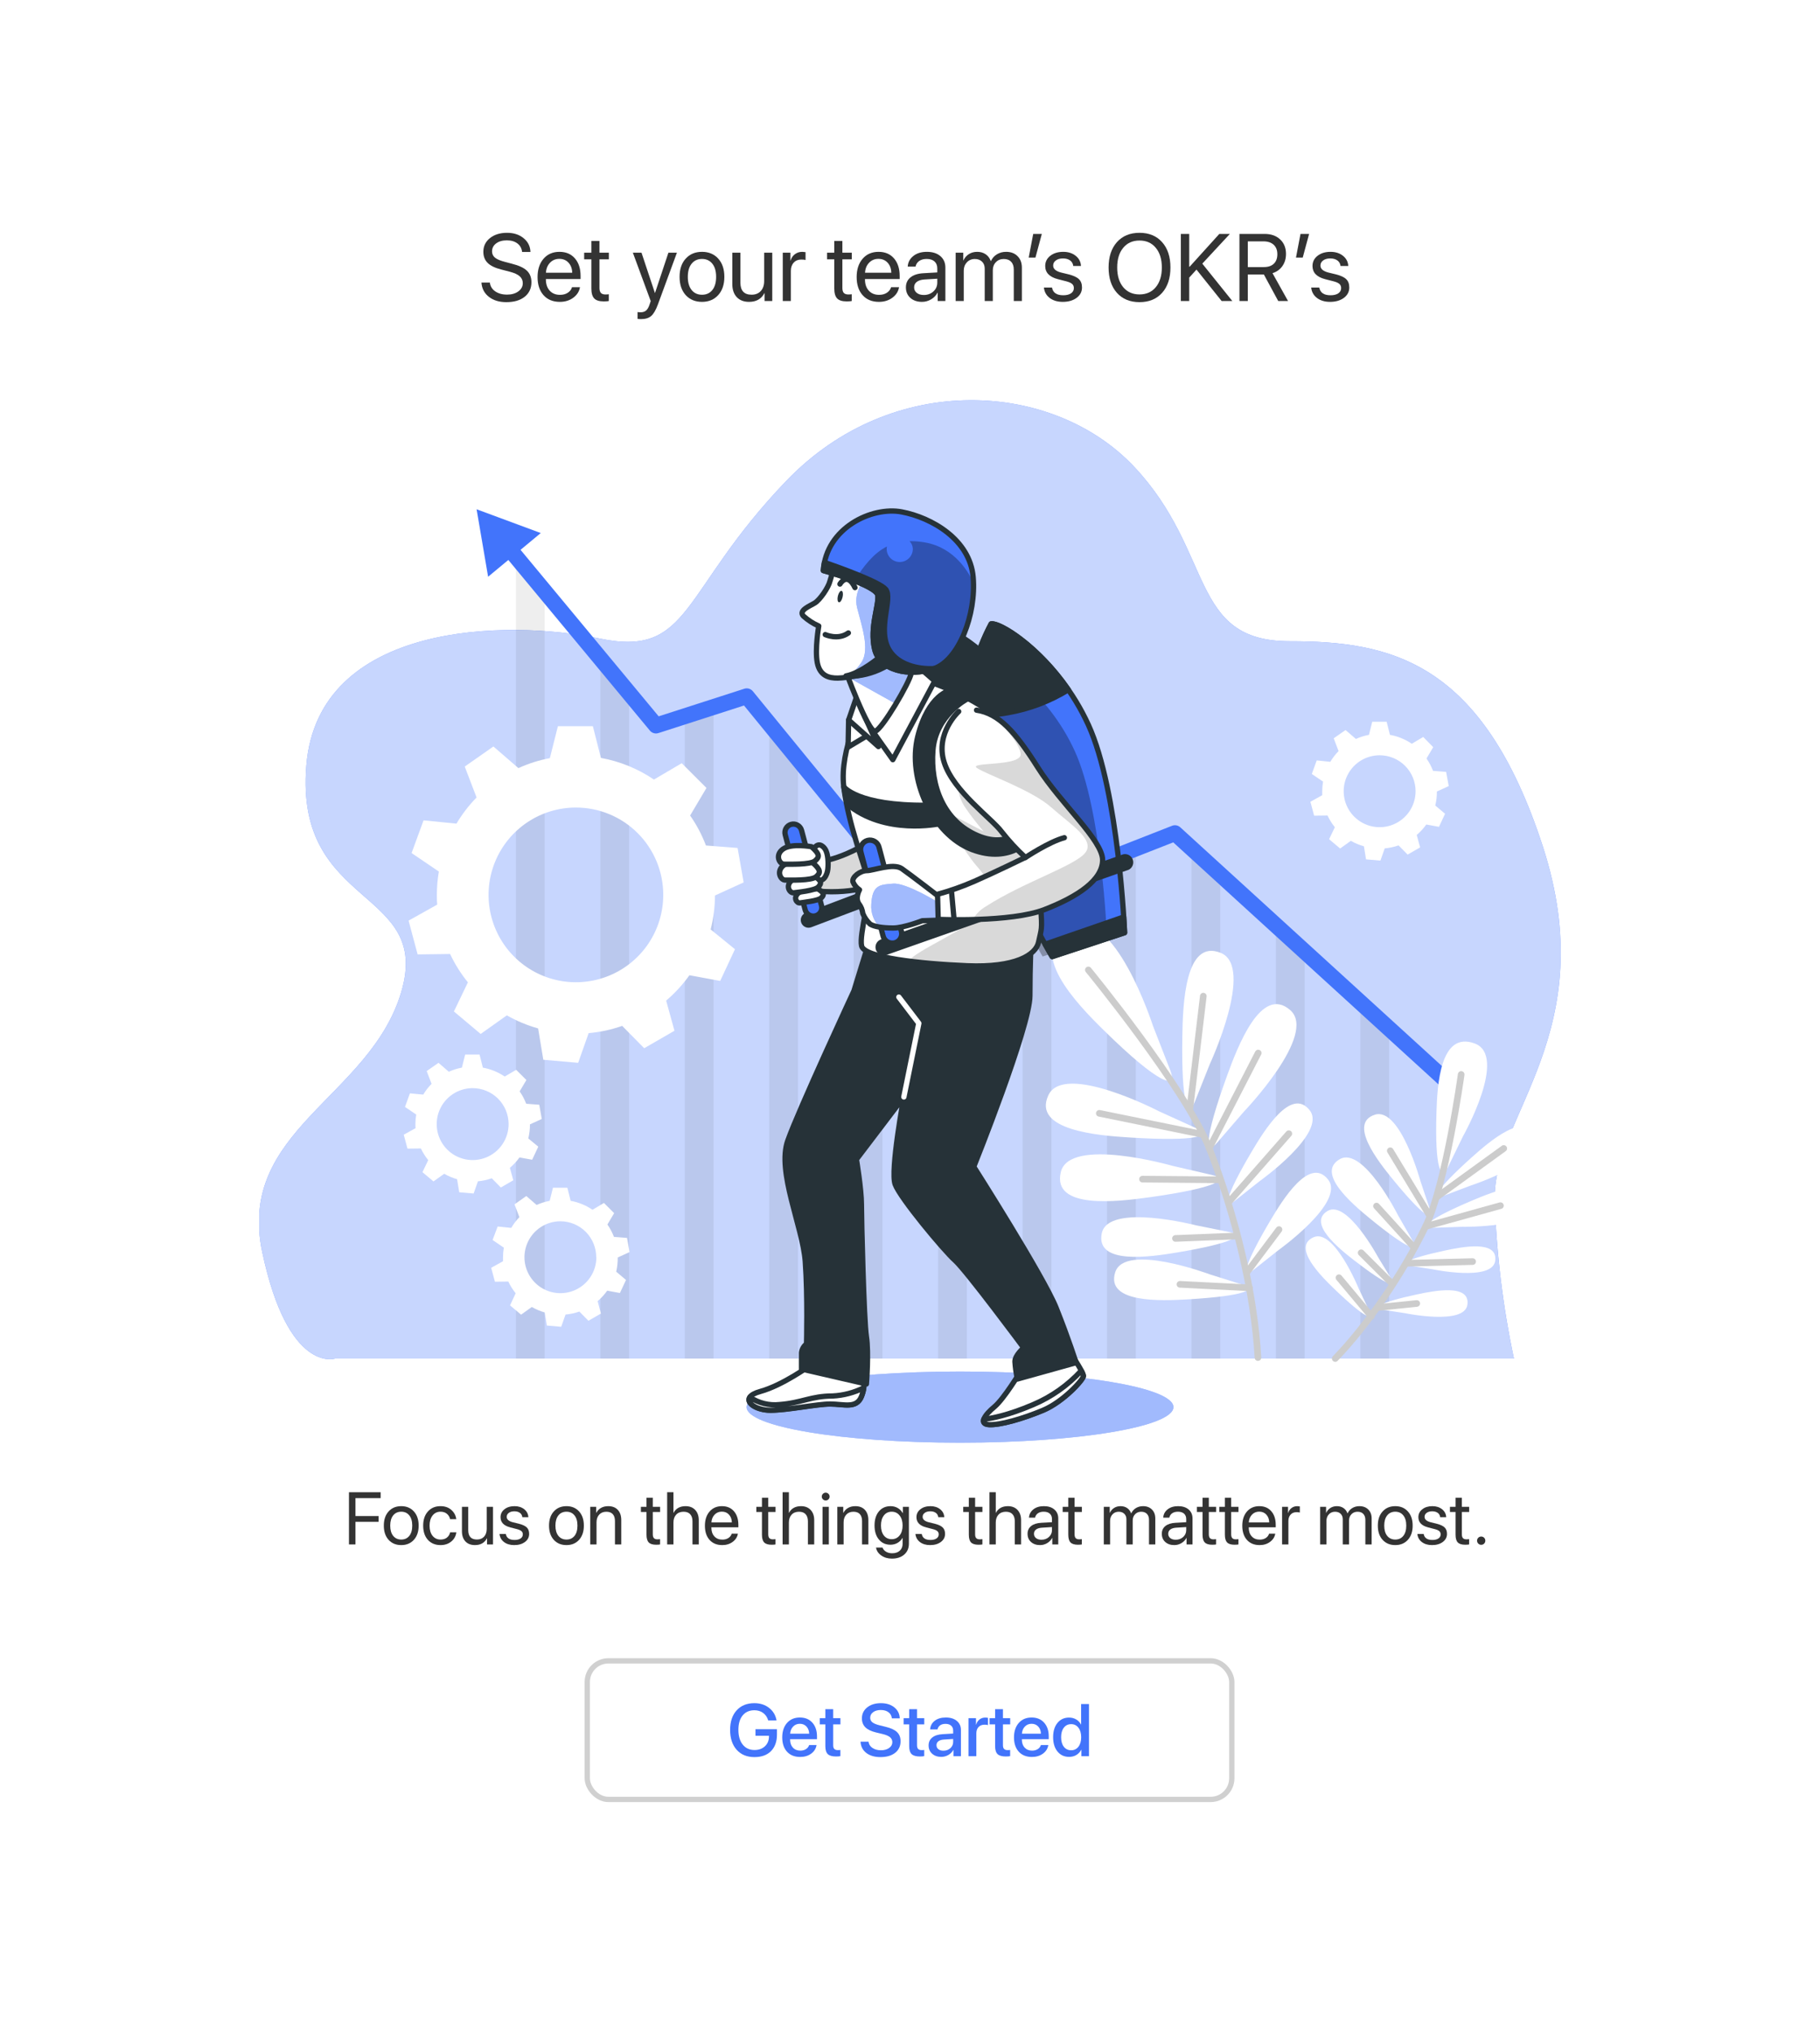 <svg width="344" height="384" viewBox="0 0 344 384" fill="none" xmlns="http://www.w3.org/2000/svg">
<rect width="344" height="384" fill="white"/>
<path d="M90.998 53.404H92.589C92.665 54.09 92.999 54.641 93.591 55.057C94.189 55.473 94.941 55.681 95.85 55.681C96.705 55.681 97.411 55.478 97.968 55.074C98.53 54.664 98.811 54.148 98.811 53.527C98.811 52.994 98.615 52.555 98.223 52.209C97.836 51.863 97.215 51.579 96.359 51.356L94.733 50.935C93.561 50.636 92.706 50.22 92.167 49.687C91.628 49.148 91.358 48.447 91.358 47.586C91.358 46.531 91.774 45.67 92.606 45.002C93.444 44.334 94.522 44 95.841 44C97.101 44 98.144 44.34 98.97 45.02C99.796 45.693 100.227 46.56 100.262 47.621H98.68C98.609 46.941 98.316 46.405 97.801 46.013C97.285 45.62 96.614 45.424 95.788 45.424C94.968 45.424 94.297 45.617 93.775 46.004C93.26 46.391 93.002 46.895 93.002 47.516C93.002 47.996 93.189 48.392 93.564 48.702C93.945 49.007 94.566 49.27 95.428 49.493L96.755 49.845C98.067 50.173 99.011 50.609 99.585 51.154C100.159 51.699 100.446 52.426 100.446 53.334C100.446 54.494 100.019 55.414 99.163 56.094C98.314 56.768 97.159 57.105 95.7 57.105C94.353 57.105 93.251 56.768 92.395 56.094C91.54 55.42 91.074 54.523 90.998 53.404Z" fill="#333333"/>
<path d="M105.72 48.922C105.011 48.922 104.422 49.168 103.953 49.66C103.49 50.147 103.235 50.773 103.188 51.541H108.154C108.137 50.768 107.905 50.138 107.46 49.651C107.015 49.165 106.435 48.922 105.72 48.922ZM108.119 54.274H109.622C109.487 55.083 109.065 55.748 108.356 56.27C107.653 56.791 106.807 57.052 105.816 57.052C104.51 57.052 103.481 56.63 102.731 55.786C101.981 54.942 101.606 53.8 101.606 52.358C101.606 50.929 101.981 49.777 102.731 48.904C103.487 48.031 104.492 47.595 105.746 47.595C106.977 47.595 107.949 48.008 108.664 48.834C109.379 49.66 109.736 50.768 109.736 52.156V52.736H103.18V52.824C103.18 53.703 103.42 54.406 103.9 54.934C104.381 55.461 105.031 55.725 105.852 55.725C106.426 55.725 106.915 55.593 107.319 55.329C107.724 55.065 107.99 54.714 108.119 54.274Z" fill="#333333"/>
<path d="M111.775 45.547H113.305V47.753H115.08V49.01H113.305V54.441C113.305 54.857 113.396 55.165 113.577 55.364C113.759 55.558 114.046 55.654 114.438 55.654C114.685 55.654 114.896 55.64 115.071 55.61V56.894C114.872 56.94 114.55 56.964 114.104 56.964C113.267 56.964 112.669 56.776 112.312 56.401C111.954 56.026 111.775 55.399 111.775 54.52V49.01H110.413V47.753H111.775V45.547Z" fill="#333333"/>
<path d="M121.162 60.312C120.893 60.312 120.673 60.295 120.503 60.26V58.977C120.644 59.006 120.843 59.02 121.101 59.02C121.528 59.02 121.871 58.906 122.129 58.678C122.387 58.455 122.604 58.077 122.779 57.544L122.99 56.902L119.615 47.753H121.25L123.781 55.364H123.808L126.339 47.753H127.947L124.353 57.535C123.96 58.602 123.535 59.331 123.078 59.724C122.627 60.116 121.988 60.312 121.162 60.312Z" fill="#333333"/>
<path d="M132.685 57.052C131.407 57.052 130.382 56.627 129.608 55.777C128.835 54.922 128.448 53.77 128.448 52.323C128.448 50.876 128.835 49.727 129.608 48.878C130.382 48.023 131.407 47.595 132.685 47.595C133.956 47.595 134.979 48.023 135.752 48.878C136.525 49.727 136.912 50.876 136.912 52.323C136.912 53.765 136.525 54.913 135.752 55.769C134.979 56.624 133.956 57.052 132.685 57.052ZM130.725 54.81C131.211 55.408 131.864 55.707 132.685 55.707C133.505 55.707 134.155 55.411 134.636 54.819C135.116 54.222 135.356 53.39 135.356 52.323C135.356 51.257 135.116 50.428 134.636 49.836C134.155 49.238 133.505 48.94 132.685 48.94C131.864 48.94 131.211 49.238 130.725 49.836C130.244 50.434 130.004 51.263 130.004 52.323C130.004 53.384 130.244 54.213 130.725 54.81Z" fill="#333333"/>
<path d="M145.965 47.753V56.894H144.515V55.408H144.479C143.911 56.504 142.944 57.052 141.579 57.052C140.589 57.052 139.812 56.753 139.25 56.155C138.693 55.552 138.415 54.728 138.415 53.685V47.753H139.944V53.413C139.944 54.937 140.647 55.698 142.054 55.698C142.792 55.698 143.372 55.467 143.794 55.004C144.222 54.535 144.436 53.908 144.436 53.123V47.753H145.965Z" fill="#333333"/>
<path d="M147.951 56.894V47.753H149.393V49.247H149.428C149.58 48.737 149.853 48.336 150.245 48.043C150.644 47.744 151.109 47.595 151.643 47.595C151.766 47.595 151.971 47.615 152.258 47.656V49.142C152.094 49.083 151.821 49.054 151.44 49.054C150.849 49.054 150.374 49.25 150.017 49.643C149.659 50.035 149.48 50.554 149.48 51.198V56.894H147.951Z" fill="#333333"/>
<path d="M157.689 45.547H159.219V47.753H160.994V49.01H159.219V54.441C159.219 54.857 159.31 55.165 159.491 55.364C159.673 55.558 159.96 55.654 160.353 55.654C160.599 55.654 160.81 55.64 160.985 55.61V56.894C160.786 56.94 160.464 56.964 160.019 56.964C159.181 56.964 158.583 56.776 158.226 56.401C157.868 56.026 157.689 55.399 157.689 54.52V49.01H156.327V47.753H157.689V45.547Z" fill="#333333"/>
<path d="M166.03 48.922C165.321 48.922 164.732 49.168 164.264 49.66C163.801 50.147 163.546 50.773 163.499 51.541H168.465C168.447 50.768 168.216 50.138 167.771 49.651C167.325 49.165 166.745 48.922 166.03 48.922ZM168.43 54.274H169.933C169.798 55.083 169.376 55.748 168.667 56.27C167.964 56.791 167.117 57.052 166.127 57.052C164.82 57.052 163.792 56.63 163.042 55.786C162.292 54.942 161.917 53.8 161.917 52.358C161.917 50.929 162.292 49.777 163.042 48.904C163.798 48.031 164.803 47.595 166.057 47.595C167.287 47.595 168.26 48.008 168.975 48.834C169.689 49.66 170.047 50.768 170.047 52.156V52.736H163.49V52.824C163.49 53.703 163.73 54.406 164.211 54.934C164.691 55.461 165.342 55.725 166.162 55.725C166.736 55.725 167.226 55.593 167.63 55.329C168.034 55.065 168.301 54.714 168.43 54.274Z" fill="#333333"/>
<path d="M174.608 55.751C175.329 55.751 175.933 55.528 176.419 55.083C176.911 54.632 177.157 54.078 177.157 53.422V52.675L174.714 52.824C174.099 52.865 173.621 53.015 173.281 53.273C172.947 53.53 172.78 53.876 172.78 54.31C172.78 54.743 172.947 55.092 173.281 55.355C173.615 55.619 174.058 55.751 174.608 55.751ZM174.266 57.052C173.357 57.052 172.622 56.8 172.06 56.296C171.503 55.792 171.225 55.13 171.225 54.31C171.225 53.524 171.512 52.898 172.086 52.429C172.666 51.96 173.483 51.696 174.538 51.638L177.157 51.488V50.724C177.157 50.167 176.981 49.73 176.63 49.414C176.278 49.098 175.786 48.94 175.153 48.94C174.573 48.94 174.102 49.068 173.738 49.326C173.375 49.578 173.144 49.933 173.044 50.39H171.567C171.62 49.575 171.972 48.907 172.622 48.386C173.278 47.858 174.134 47.595 175.188 47.595C176.261 47.595 177.11 47.864 177.737 48.403C178.37 48.942 178.687 49.666 178.687 50.574V56.894H177.236V55.32H177.201C176.926 55.842 176.521 56.261 175.988 56.577C175.455 56.894 174.881 57.052 174.266 57.052Z" fill="#333333"/>
<path d="M180.629 56.894V47.753H182.07V49.212H182.105C182.328 48.714 182.665 48.321 183.116 48.034C183.567 47.741 184.095 47.595 184.698 47.595C185.319 47.595 185.853 47.747 186.298 48.052C186.743 48.351 187.065 48.778 187.265 49.335H187.3C187.552 48.79 187.93 48.365 188.434 48.06C188.943 47.75 189.521 47.595 190.165 47.595C191.067 47.595 191.788 47.867 192.327 48.412C192.872 48.951 193.145 49.675 193.145 50.583V56.894H191.615V50.935C191.615 50.308 191.448 49.821 191.114 49.476C190.786 49.124 190.32 48.948 189.717 48.948C189.113 48.948 188.618 49.15 188.231 49.555C187.845 49.953 187.651 50.463 187.651 51.084V56.894H186.122V50.768C186.122 50.217 185.952 49.777 185.612 49.449C185.272 49.115 184.818 48.948 184.25 48.948C183.646 48.948 183.146 49.159 182.747 49.581C182.354 50.003 182.158 50.53 182.158 51.163V56.894H180.629Z" fill="#333333"/>
<path d="M195.711 48.685H194.437L195.289 44.211H196.915L195.711 48.685Z" fill="#333333"/>
<path d="M197.557 50.275C197.557 49.49 197.873 48.849 198.506 48.351C199.145 47.847 199.965 47.595 200.967 47.595C201.91 47.595 202.695 47.847 203.322 48.351C203.949 48.855 204.28 49.493 204.315 50.267H202.856C202.804 49.821 202.604 49.473 202.259 49.221C201.919 48.969 201.471 48.843 200.914 48.843C200.357 48.843 199.909 48.969 199.569 49.221C199.229 49.467 199.06 49.792 199.06 50.196C199.06 50.817 199.566 51.257 200.58 51.515L201.995 51.857C202.915 52.092 203.562 52.397 203.938 52.772C204.318 53.141 204.509 53.662 204.509 54.336C204.509 55.133 204.169 55.786 203.489 56.296C202.81 56.8 201.937 57.052 200.87 57.052C199.874 57.052 199.051 56.806 198.4 56.313C197.756 55.815 197.393 55.159 197.311 54.345H198.84C199.01 55.317 199.719 55.804 200.967 55.804C201.582 55.804 202.068 55.684 202.426 55.443C202.789 55.197 202.971 54.866 202.971 54.45C202.971 54.122 202.862 53.861 202.646 53.668C202.435 53.475 202.074 53.31 201.564 53.176L199.956 52.763C198.356 52.352 197.557 51.523 197.557 50.275Z" fill="#333333"/>
<path d="M211.109 45.767C212.158 44.589 213.582 44 215.381 44C217.18 44 218.604 44.589 219.652 45.767C220.701 46.944 221.226 48.541 221.226 50.557C221.226 52.572 220.701 54.169 219.652 55.347C218.604 56.519 217.18 57.105 215.381 57.105C213.582 57.105 212.158 56.519 211.109 55.347C210.061 54.169 209.536 52.572 209.536 50.557C209.536 48.541 210.061 46.944 211.109 45.767ZM218.457 46.839C217.701 45.919 216.676 45.459 215.381 45.459C214.086 45.459 213.058 45.919 212.296 46.839C211.54 47.753 211.162 48.992 211.162 50.557C211.162 52.115 211.54 53.355 212.296 54.274C213.058 55.188 214.086 55.645 215.381 55.645C216.676 55.645 217.701 55.188 218.457 54.274C219.219 53.355 219.6 52.115 219.6 50.557C219.6 48.992 219.219 47.753 218.457 46.839Z" fill="#333333"/>
<path d="M224.776 56.894H223.194V44.211H224.776V50.398H224.864L230.463 44.211H232.458L227.246 49.827L232.924 56.894H230.902L226.147 50.952L224.776 52.464V56.894Z" fill="#333333"/>
<path d="M235.851 45.617V50.477H238.883C239.697 50.477 240.324 50.267 240.764 49.845C241.209 49.423 241.432 48.822 241.432 48.043C241.432 47.281 241.2 46.687 240.737 46.259C240.274 45.831 239.633 45.617 238.812 45.617H235.851ZM235.851 51.875V56.894H234.269V44.211H239.023C240.248 44.211 241.227 44.557 241.959 45.248C242.697 45.934 243.066 46.848 243.066 47.99C243.066 48.875 242.841 49.64 242.39 50.284C241.938 50.929 241.314 51.377 240.518 51.629L243.453 56.894H241.599L238.883 51.875H235.851Z" fill="#333333"/>
<path d="M246.23 48.685H244.956L245.809 44.211H247.435L246.23 48.685Z" fill="#333333"/>
<path d="M248.076 50.275C248.076 49.49 248.393 48.849 249.025 48.351C249.664 47.847 250.484 47.595 251.486 47.595C252.43 47.595 253.215 47.847 253.842 48.351C254.469 48.855 254.8 49.493 254.835 50.267H253.376C253.323 49.821 253.124 49.473 252.778 49.221C252.438 48.969 251.99 48.843 251.434 48.843C250.877 48.843 250.429 48.969 250.089 49.221C249.749 49.467 249.579 49.792 249.579 50.196C249.579 50.817 250.086 51.257 251.1 51.515L252.515 51.857C253.435 52.092 254.082 52.397 254.457 52.772C254.838 53.141 255.028 53.662 255.028 54.336C255.028 55.133 254.688 55.786 254.009 56.296C253.329 56.8 252.456 57.052 251.39 57.052C250.394 57.052 249.57 56.806 248.92 56.313C248.275 55.815 247.912 55.159 247.83 54.345H249.359C249.529 55.317 250.238 55.804 251.486 55.804C252.102 55.804 252.588 55.684 252.945 55.443C253.309 55.197 253.49 54.866 253.49 54.45C253.49 54.122 253.382 53.861 253.165 53.668C252.954 53.475 252.594 53.31 252.084 53.176L250.476 52.763C248.876 52.352 248.076 51.523 248.076 50.275Z" fill="#333333"/>
<path d="M67.188 291.894H65.957V282.029H71.945V283.137H67.188V286.527H71.556V287.621H67.188V291.894Z" fill="#333333"/>
<path d="M75.842 292.017C74.848 292.017 74.051 291.686 73.449 291.025C72.848 290.36 72.547 289.465 72.547 288.339C72.547 287.213 72.848 286.32 73.449 285.659C74.051 284.994 74.848 284.661 75.842 284.661C76.831 284.661 77.626 284.994 78.228 285.659C78.829 286.32 79.13 287.213 79.13 288.339C79.13 289.46 78.829 290.353 78.228 291.019C77.626 291.684 76.831 292.017 75.842 292.017ZM74.317 290.273C74.696 290.738 75.204 290.971 75.842 290.971C76.48 290.971 76.986 290.741 77.359 290.28C77.733 289.815 77.92 289.168 77.92 288.339C77.92 287.509 77.733 286.865 77.359 286.404C76.986 285.939 76.48 285.707 75.842 285.707C75.204 285.707 74.696 285.939 74.317 286.404C73.944 286.869 73.757 287.514 73.757 288.339C73.757 289.164 73.944 289.809 74.317 290.273Z" fill="#333333"/>
<path d="M86.239 287.115H85.077C84.986 286.705 84.783 286.368 84.469 286.104C84.159 285.839 83.755 285.707 83.259 285.707C82.639 285.707 82.14 285.946 81.762 286.425C81.383 286.899 81.194 287.537 81.194 288.339C81.194 289.155 81.383 289.797 81.762 290.267C82.144 290.736 82.648 290.971 83.272 290.971C83.751 290.971 84.145 290.852 84.455 290.615C84.769 290.374 84.979 290.036 85.084 289.604H86.253C86.162 290.314 85.841 290.896 85.289 291.347C84.742 291.793 84.068 292.017 83.266 292.017C82.272 292.017 81.477 291.688 80.88 291.032C80.283 290.371 79.984 289.474 79.984 288.339C79.984 287.222 80.283 286.331 80.88 285.666C81.477 284.996 82.268 284.661 83.252 284.661C84.1 284.661 84.788 284.9 85.316 285.379C85.85 285.857 86.157 286.436 86.239 287.115Z" fill="#333333"/>
<path d="M93.185 284.784V291.894H92.057V290.738H92.029C91.587 291.59 90.835 292.017 89.773 292.017C89.003 292.017 88.399 291.784 87.962 291.319C87.529 290.85 87.312 290.21 87.312 289.398V284.784H88.502V289.187C88.502 290.371 89.049 290.964 90.143 290.964C90.717 290.964 91.168 290.784 91.496 290.424C91.829 290.059 91.995 289.572 91.995 288.961V284.784H93.185Z" fill="#333333"/>
<path d="M94.606 286.746C94.606 286.135 94.853 285.636 95.345 285.249C95.841 284.857 96.48 284.661 97.259 284.661C97.993 284.661 98.603 284.857 99.091 285.249C99.579 285.641 99.836 286.138 99.863 286.739H98.728C98.688 286.393 98.533 286.122 98.264 285.926C97.999 285.73 97.651 285.632 97.218 285.632C96.785 285.632 96.436 285.73 96.172 285.926C95.908 286.117 95.775 286.37 95.775 286.685C95.775 287.168 96.17 287.509 96.958 287.71L98.059 287.977C98.774 288.159 99.278 288.396 99.569 288.688C99.866 288.975 100.014 289.38 100.014 289.904C100.014 290.524 99.749 291.032 99.221 291.429C98.692 291.821 98.013 292.017 97.184 292.017C96.409 292.017 95.769 291.825 95.263 291.442C94.761 291.055 94.479 290.545 94.415 289.911H95.605C95.737 290.668 96.288 291.046 97.259 291.046C97.737 291.046 98.116 290.952 98.394 290.766C98.676 290.574 98.817 290.317 98.817 289.993C98.817 289.738 98.733 289.535 98.564 289.385C98.4 289.234 98.12 289.107 97.724 289.002L96.473 288.681C95.228 288.362 94.606 287.717 94.606 286.746Z" fill="#333333"/>
<path d="M107.068 292.017C106.075 292.017 105.277 291.686 104.676 291.025C104.074 290.36 103.773 289.465 103.773 288.339C103.773 287.213 104.074 286.32 104.676 285.659C105.277 284.994 106.075 284.661 107.068 284.661C108.057 284.661 108.853 284.994 109.454 285.659C110.056 286.32 110.356 287.213 110.356 288.339C110.356 289.46 110.056 290.353 109.454 291.019C108.853 291.684 108.057 292.017 107.068 292.017ZM105.544 290.273C105.922 290.738 106.43 290.971 107.068 290.971C107.706 290.971 108.212 290.741 108.586 290.28C108.96 289.815 109.146 289.168 109.146 288.339C109.146 287.509 108.96 286.865 108.586 286.404C108.212 285.939 107.706 285.707 107.068 285.707C106.43 285.707 105.922 285.939 105.544 286.404C105.17 286.869 104.983 287.514 104.983 288.339C104.983 289.164 105.17 289.809 105.544 290.273Z" fill="#333333"/>
<path d="M111.56 291.894V284.784H112.681V285.919H112.708C112.913 285.522 113.207 285.215 113.59 284.996C113.973 284.773 114.431 284.661 114.964 284.661C115.739 284.661 116.342 284.896 116.775 285.365C117.208 285.83 117.425 286.468 117.425 287.279V291.894H116.235V287.491C116.235 286.912 116.099 286.473 115.825 286.172C115.552 285.867 115.144 285.714 114.602 285.714C114.041 285.714 113.592 285.896 113.255 286.261C112.918 286.625 112.749 287.108 112.749 287.71V291.894H111.56Z" fill="#333333"/>
<path d="M122.196 283.068H123.386V284.784H124.767V285.762H123.386V289.986C123.386 290.31 123.456 290.549 123.598 290.704C123.739 290.854 123.962 290.93 124.268 290.93C124.459 290.93 124.623 290.918 124.76 290.896V291.894C124.605 291.93 124.354 291.948 124.008 291.948C123.356 291.948 122.891 291.802 122.613 291.511C122.335 291.219 122.196 290.731 122.196 290.048V285.762H121.137V284.784H122.196V283.068Z" fill="#333333"/>
<path d="M126.1 291.894V282.029H127.289V285.919H127.316C127.517 285.518 127.809 285.208 128.191 284.989C128.579 284.771 129.039 284.661 129.572 284.661C130.347 284.661 130.958 284.9 131.404 285.379C131.851 285.857 132.074 286.498 132.074 287.3V291.894H130.885V287.519C130.885 286.944 130.741 286.5 130.454 286.186C130.172 285.871 129.755 285.714 129.203 285.714C128.615 285.714 128.148 285.898 127.802 286.268C127.46 286.637 127.289 287.131 127.289 287.751V291.894H126.1Z" fill="#333333"/>
<path d="M136.436 285.693C135.884 285.693 135.426 285.885 135.062 286.268C134.701 286.646 134.503 287.133 134.467 287.73H138.329C138.315 287.129 138.135 286.639 137.789 286.261C137.443 285.882 136.992 285.693 136.436 285.693ZM138.302 289.856H139.471C139.366 290.485 139.038 291.003 138.486 291.408C137.939 291.814 137.281 292.017 136.511 292.017C135.494 292.017 134.695 291.688 134.111 291.032C133.528 290.376 133.236 289.487 133.236 288.366C133.236 287.254 133.528 286.359 134.111 285.68C134.699 285.001 135.481 284.661 136.456 284.661C137.413 284.661 138.17 284.982 138.726 285.625C139.282 286.268 139.56 287.129 139.56 288.209V288.66H134.46V288.729C134.46 289.412 134.647 289.959 135.021 290.369C135.394 290.779 135.9 290.984 136.538 290.984C136.985 290.984 137.365 290.882 137.68 290.677C137.994 290.472 138.201 290.198 138.302 289.856Z" fill="#333333"/>
<path d="M144.017 283.068H145.206V284.784H146.587V285.762H145.206V289.986C145.206 290.31 145.277 290.549 145.418 290.704C145.559 290.854 145.783 290.93 146.088 290.93C146.279 290.93 146.443 290.918 146.58 290.896V291.894C146.425 291.93 146.174 291.948 145.828 291.948C145.176 291.948 144.712 291.802 144.434 291.511C144.156 291.219 144.017 290.731 144.017 290.048V285.762H142.957V284.784H144.017V283.068Z" fill="#333333"/>
<path d="M147.92 291.894V282.029H149.109V285.919H149.137C149.337 285.518 149.629 285.208 150.012 284.989C150.399 284.771 150.859 284.661 151.393 284.661C152.167 284.661 152.778 284.9 153.225 285.379C153.671 285.857 153.895 286.498 153.895 287.3V291.894H152.705V287.519C152.705 286.944 152.562 286.5 152.274 286.186C151.992 285.871 151.575 285.714 151.023 285.714C150.436 285.714 149.968 285.898 149.622 286.268C149.28 286.637 149.109 287.131 149.109 287.751V291.894H147.92Z" fill="#333333"/>
<path d="M155.467 291.894V284.784H156.656V291.894H155.467ZM156.062 283.588C155.861 283.588 155.688 283.515 155.542 283.369C155.396 283.223 155.323 283.05 155.323 282.85C155.323 282.645 155.396 282.471 155.542 282.33C155.688 282.184 155.861 282.111 156.062 282.111C156.267 282.111 156.442 282.184 156.588 282.33C156.734 282.471 156.807 282.645 156.807 282.85C156.807 283.05 156.734 283.223 156.588 283.369C156.442 283.515 156.267 283.588 156.062 283.588Z" fill="#333333"/>
<path d="M158.263 291.894V284.784H159.384V285.919H159.411C159.616 285.522 159.91 285.215 160.293 284.996C160.676 284.773 161.134 284.661 161.667 284.661C162.442 284.661 163.046 284.896 163.479 285.365C163.911 285.83 164.128 286.468 164.128 287.279V291.894H162.938V287.491C162.938 286.912 162.802 286.473 162.528 286.172C162.255 285.867 161.847 285.714 161.305 285.714C160.744 285.714 160.295 285.896 159.958 286.261C159.621 286.625 159.452 287.108 159.452 287.71V291.894H158.263Z" fill="#333333"/>
<path d="M168.537 290.902C169.157 290.902 169.656 290.665 170.034 290.191C170.412 289.717 170.602 289.091 170.602 288.312C170.602 287.528 170.412 286.899 170.034 286.425C169.656 285.946 169.157 285.707 168.537 285.707C167.922 285.707 167.43 285.944 167.061 286.418C166.696 286.887 166.514 287.519 166.514 288.312C166.514 289.104 166.696 289.736 167.061 290.205C167.43 290.67 167.922 290.902 168.537 290.902ZM168.578 294.573C167.799 294.573 167.129 294.375 166.568 293.979C166.008 293.587 165.677 293.088 165.577 292.481H166.801C166.919 292.81 167.143 293.072 167.471 293.268C167.799 293.464 168.184 293.562 168.626 293.562C169.237 293.562 169.717 293.4 170.068 293.076C170.424 292.753 170.602 292.324 170.602 291.791V290.67H170.574C170.351 291.062 170.039 291.374 169.638 291.606C169.237 291.834 168.79 291.948 168.298 291.948C167.391 291.948 166.664 291.618 166.117 290.957C165.57 290.296 165.297 289.414 165.297 288.312C165.297 287.2 165.57 286.313 166.117 285.652C166.669 284.992 167.405 284.661 168.325 284.661C168.826 284.661 169.278 284.777 169.679 285.01C170.08 285.242 170.399 285.566 170.636 285.98H170.656V284.784H171.791V291.75C171.791 292.602 171.499 293.286 170.916 293.801C170.333 294.316 169.553 294.573 168.578 294.573Z" fill="#333333"/>
<path d="M173.22 286.746C173.22 286.135 173.466 285.636 173.958 285.249C174.455 284.857 175.093 284.661 175.872 284.661C176.606 284.661 177.216 284.857 177.704 285.249C178.192 285.641 178.449 286.138 178.477 286.739H177.342C177.301 286.393 177.146 286.122 176.877 285.926C176.613 285.73 176.264 285.632 175.831 285.632C175.398 285.632 175.049 285.73 174.785 285.926C174.521 286.117 174.389 286.37 174.389 286.685C174.389 287.168 174.783 287.509 175.571 287.71L176.672 287.977C177.387 288.159 177.891 288.396 178.183 288.688C178.479 288.975 178.627 289.38 178.627 289.904C178.627 290.524 178.363 291.032 177.834 291.429C177.305 291.821 176.626 292.017 175.797 292.017C175.022 292.017 174.382 291.825 173.876 291.442C173.375 291.055 173.092 290.545 173.028 289.911H174.218C174.35 290.668 174.901 291.046 175.872 291.046C176.351 291.046 176.729 290.952 177.007 290.766C177.289 290.574 177.431 290.317 177.431 289.993C177.431 289.738 177.346 289.535 177.178 289.385C177.014 289.234 176.733 289.107 176.337 289.002L175.086 288.681C173.842 288.362 173.22 287.717 173.22 286.746Z" fill="#333333"/>
<path d="M183.118 283.068H184.308V284.784H185.688V285.762H184.308V289.986C184.308 290.31 184.378 290.549 184.52 290.704C184.661 290.854 184.884 290.93 185.189 290.93C185.381 290.93 185.545 290.918 185.682 290.896V291.894C185.527 291.93 185.276 291.948 184.93 291.948C184.278 291.948 183.813 291.802 183.535 291.511C183.257 291.219 183.118 290.731 183.118 290.048V285.762H182.059V284.784H183.118V283.068Z" fill="#333333"/>
<path d="M187.021 291.894V282.029H188.211V285.919H188.238C188.439 285.518 188.73 285.208 189.113 284.989C189.501 284.771 189.961 284.661 190.494 284.661C191.269 284.661 191.88 284.9 192.326 285.379C192.773 285.857 192.996 286.498 192.996 287.3V291.894H191.807V287.519C191.807 286.944 191.663 286.5 191.376 286.186C191.093 285.871 190.676 285.714 190.125 285.714C189.537 285.714 189.07 285.898 188.724 286.268C188.382 286.637 188.211 287.131 188.211 287.751V291.894H187.021Z" fill="#333333"/>
<path d="M196.852 291.005C197.412 291.005 197.882 290.832 198.26 290.485C198.643 290.134 198.834 289.704 198.834 289.193V288.612L196.934 288.729C196.455 288.76 196.084 288.877 195.819 289.077C195.56 289.278 195.43 289.547 195.43 289.884C195.43 290.221 195.56 290.492 195.819 290.697C196.079 290.902 196.423 291.005 196.852 291.005ZM196.585 292.017C195.879 292.017 195.307 291.821 194.869 291.429C194.436 291.037 194.22 290.522 194.22 289.884C194.22 289.273 194.443 288.785 194.89 288.421C195.341 288.056 195.977 287.851 196.797 287.806L198.834 287.689V287.095C198.834 286.662 198.697 286.322 198.424 286.076C198.15 285.83 197.768 285.707 197.275 285.707C196.824 285.707 196.457 285.807 196.175 286.008C195.892 286.204 195.712 286.479 195.635 286.835H194.486C194.527 286.201 194.801 285.682 195.307 285.276C195.817 284.866 196.482 284.661 197.303 284.661C198.137 284.661 198.798 284.871 199.285 285.29C199.777 285.709 200.023 286.272 200.023 286.979V291.894H198.896V290.67H198.868C198.654 291.076 198.34 291.401 197.925 291.647C197.51 291.894 197.063 292.017 196.585 292.017Z" fill="#333333"/>
<path d="M201.917 283.068H203.106V284.784H204.487V285.762H203.106V289.986C203.106 290.31 203.177 290.549 203.318 290.704C203.46 290.854 203.683 290.93 203.988 290.93C204.18 290.93 204.344 290.918 204.48 290.896V291.894C204.326 291.93 204.075 291.948 203.729 291.948C203.077 291.948 202.612 291.802 202.334 291.511C202.056 291.219 201.917 290.731 201.917 290.048V285.762H200.857V284.784H201.917V283.068Z" fill="#333333"/>
<path d="M208.63 291.894V284.784H209.751V285.919H209.778C209.951 285.532 210.214 285.226 210.564 285.003C210.915 284.775 211.326 284.661 211.795 284.661C212.278 284.661 212.693 284.78 213.039 285.017C213.385 285.249 213.636 285.582 213.791 286.015H213.818C214.014 285.591 214.308 285.26 214.7 285.023C215.097 284.782 215.546 284.661 216.047 284.661C216.749 284.661 217.309 284.873 217.729 285.297C218.152 285.716 218.364 286.279 218.364 286.985V291.894H217.175V287.259C217.175 286.771 217.045 286.393 216.785 286.124C216.53 285.851 216.168 285.714 215.698 285.714C215.229 285.714 214.844 285.871 214.543 286.186C214.242 286.495 214.092 286.892 214.092 287.375V291.894H212.902V287.129C212.902 286.701 212.77 286.359 212.506 286.104C212.242 285.844 211.888 285.714 211.446 285.714C210.977 285.714 210.587 285.878 210.277 286.206C209.972 286.534 209.819 286.944 209.819 287.437V291.894H208.63Z" fill="#333333"/>
<path d="M222.227 291.005C222.787 291.005 223.257 290.832 223.635 290.485C224.018 290.134 224.209 289.704 224.209 289.193V288.612L222.309 288.729C221.83 288.76 221.459 288.877 221.194 289.077C220.935 289.278 220.805 289.547 220.805 289.884C220.805 290.221 220.935 290.492 221.194 290.697C221.454 290.902 221.798 291.005 222.227 291.005ZM221.96 292.017C221.254 292.017 220.682 291.821 220.244 291.429C219.811 291.037 219.595 290.522 219.595 289.884C219.595 289.273 219.818 288.785 220.265 288.421C220.716 288.056 221.352 287.851 222.172 287.806L224.209 287.689V287.095C224.209 286.662 224.072 286.322 223.799 286.076C223.525 285.83 223.143 285.707 222.65 285.707C222.199 285.707 221.832 285.807 221.55 286.008C221.267 286.204 221.087 286.479 221.01 286.835H219.861C219.902 286.201 220.176 285.682 220.682 285.276C221.192 284.866 221.857 284.661 222.678 284.661C223.512 284.661 224.173 284.871 224.66 285.29C225.152 285.709 225.398 286.272 225.398 286.979V291.894H224.271V290.67H224.243C224.029 291.076 223.715 291.401 223.3 291.647C222.885 291.894 222.438 292.017 221.96 292.017Z" fill="#333333"/>
<path d="M227.292 283.068H228.481V284.784H229.862V285.762H228.481V289.986C228.481 290.31 228.552 290.549 228.693 290.704C228.835 290.854 229.058 290.93 229.363 290.93C229.555 290.93 229.719 290.918 229.855 290.896V291.894C229.701 291.93 229.45 291.948 229.104 291.948C228.452 291.948 227.987 291.802 227.709 291.511C227.431 291.219 227.292 290.731 227.292 290.048V285.762H226.232V284.784H227.292V283.068Z" fill="#333333"/>
<path d="M231.517 283.068H232.706V284.784H234.087V285.762H232.706V289.986C232.706 290.31 232.777 290.549 232.918 290.704C233.059 290.854 233.283 290.93 233.588 290.93C233.779 290.93 233.943 290.918 234.08 290.896V291.894C233.925 291.93 233.674 291.948 233.328 291.948C232.676 291.948 232.212 291.802 231.934 291.511C231.656 291.219 231.517 290.731 231.517 290.048V285.762H230.457V284.784H231.517V283.068Z" fill="#333333"/>
<path d="M238.004 285.693C237.452 285.693 236.994 285.885 236.63 286.268C236.27 286.646 236.072 287.133 236.035 287.73H239.897C239.884 287.129 239.704 286.639 239.357 286.261C239.011 285.882 238.56 285.693 238.004 285.693ZM239.87 289.856H241.039C240.934 290.485 240.606 291.003 240.055 291.408C239.508 291.814 238.849 292.017 238.079 292.017C237.063 292.017 236.263 291.688 235.68 291.032C235.096 290.376 234.805 289.487 234.805 288.366C234.805 287.254 235.096 286.359 235.68 285.68C236.268 285.001 237.049 284.661 238.024 284.661C238.981 284.661 239.738 284.982 240.294 285.625C240.85 286.268 241.128 287.129 241.128 288.209V288.66H236.028V288.729C236.028 289.412 236.215 289.959 236.589 290.369C236.963 290.779 237.468 290.984 238.106 290.984C238.553 290.984 238.934 290.882 239.248 290.677C239.562 290.472 239.77 290.198 239.87 289.856Z" fill="#333333"/>
<path d="M242.331 291.894V284.784H243.452V285.946H243.479C243.598 285.55 243.81 285.238 244.115 285.01C244.425 284.777 244.787 284.661 245.202 284.661C245.298 284.661 245.457 284.677 245.681 284.709V285.864C245.553 285.819 245.341 285.796 245.045 285.796C244.585 285.796 244.215 285.949 243.938 286.254C243.66 286.559 243.521 286.963 243.521 287.464V291.894H242.331Z" fill="#333333"/>
<path d="M249.522 291.894V284.784H250.644V285.919H250.671C250.844 285.532 251.106 285.226 251.457 285.003C251.808 284.775 252.218 284.661 252.688 284.661C253.171 284.661 253.585 284.78 253.932 285.017C254.278 285.249 254.529 285.582 254.684 286.015H254.711C254.907 285.591 255.201 285.26 255.593 285.023C255.989 284.782 256.438 284.661 256.939 284.661C257.641 284.661 258.202 284.873 258.621 285.297C259.045 285.716 259.257 286.279 259.257 286.985V291.894H258.067V287.259C258.067 286.771 257.938 286.393 257.678 286.124C257.423 285.851 257.06 285.714 256.591 285.714C256.121 285.714 255.736 285.871 255.436 286.186C255.135 286.495 254.984 286.892 254.984 287.375V291.894H253.795V287.129C253.795 286.701 253.663 286.359 253.398 286.104C253.134 285.844 252.781 285.714 252.339 285.714C251.869 285.714 251.48 285.878 251.17 286.206C250.865 286.534 250.712 286.944 250.712 287.437V291.894H249.522Z" fill="#333333"/>
<path d="M263.721 292.017C262.727 292.017 261.93 291.686 261.328 291.025C260.727 290.36 260.426 289.465 260.426 288.339C260.426 287.213 260.727 286.32 261.328 285.659C261.93 284.994 262.727 284.661 263.721 284.661C264.71 284.661 265.505 284.994 266.106 285.659C266.708 286.32 267.009 287.213 267.009 288.339C267.009 289.46 266.708 290.353 266.106 291.019C265.505 291.684 264.71 292.017 263.721 292.017ZM262.196 290.273C262.575 290.738 263.083 290.971 263.721 290.971C264.359 290.971 264.865 290.741 265.238 290.28C265.612 289.815 265.799 289.168 265.799 288.339C265.799 287.509 265.612 286.865 265.238 286.404C264.865 285.939 264.359 285.707 263.721 285.707C263.083 285.707 262.575 285.939 262.196 286.404C261.823 286.869 261.636 287.514 261.636 288.339C261.636 289.164 261.823 289.809 262.196 290.273Z" fill="#333333"/>
<path d="M268.089 286.746C268.089 286.135 268.335 285.636 268.827 285.249C269.324 284.857 269.962 284.661 270.741 284.661C271.475 284.661 272.086 284.857 272.573 285.249C273.061 285.641 273.318 286.138 273.346 286.739H272.211C272.17 286.393 272.015 286.122 271.746 285.926C271.482 285.73 271.133 285.632 270.7 285.632C270.267 285.632 269.919 285.73 269.654 285.926C269.39 286.117 269.258 286.37 269.258 286.685C269.258 287.168 269.652 287.509 270.44 287.71L271.541 287.977C272.257 288.159 272.76 288.396 273.052 288.688C273.348 288.975 273.496 289.38 273.496 289.904C273.496 290.524 273.232 291.032 272.703 291.429C272.174 291.821 271.495 292.017 270.666 292.017C269.891 292.017 269.251 291.825 268.745 291.442C268.244 291.055 267.961 290.545 267.897 289.911H269.087C269.219 290.668 269.771 291.046 270.741 291.046C271.22 291.046 271.598 290.952 271.876 290.766C272.159 290.574 272.3 290.317 272.3 289.993C272.3 289.738 272.215 289.535 272.047 289.385C271.883 289.234 271.603 289.107 271.206 289.002L269.955 288.681C268.711 288.362 268.089 287.717 268.089 286.746Z" fill="#333333"/>
<path d="M275.116 283.068H276.306V284.784H277.687V285.762H276.306V289.986C276.306 290.31 276.376 290.549 276.518 290.704C276.659 290.854 276.882 290.93 277.188 290.93C277.379 290.93 277.543 290.918 277.68 290.896V291.894C277.525 291.93 277.274 291.948 276.928 291.948C276.276 291.948 275.811 291.802 275.533 291.511C275.255 291.219 275.116 290.731 275.116 290.048V285.762H274.057V284.784H275.116V283.068Z" fill="#333333"/>
<path d="M280.517 291.736C280.366 291.887 280.182 291.962 279.963 291.962C279.744 291.962 279.56 291.887 279.409 291.736C279.259 291.586 279.184 291.401 279.184 291.183C279.184 290.964 279.259 290.779 279.409 290.629C279.56 290.479 279.744 290.403 279.963 290.403C280.182 290.403 280.366 290.479 280.517 290.629C280.667 290.779 280.742 290.964 280.742 291.183C280.742 291.401 280.667 291.586 280.517 291.736Z" fill="#333333"/>
<g clip-path="url(#clip0)">
<path d="M286.152 256.765H63.313C63.313 256.765 54.453 259.687 49.566 236.648C44.679 213.609 69.831 207.474 75.811 187.605C81.792 167.735 55.701 171.918 57.894 144.727C60.087 117.537 95.922 117.011 113.314 120.675C130.706 124.339 128.531 111.785 148.641 90.865C168.752 69.945 199.192 72.039 214.403 88.251C229.614 104.463 224.733 121.194 243.757 121.194C262.78 121.194 280.172 124.858 291.583 159.889C302.994 194.92 282.136 210.934 282.513 226.726C282.832 236.827 284.05 246.88 286.152 256.765V256.765Z" fill="#4274FB"/>
<path opacity="0.7" d="M286.152 256.765H63.313C63.313 256.765 54.453 259.687 49.566 236.648C44.679 213.609 69.831 207.474 75.811 187.605C81.792 167.735 55.701 171.918 57.894 144.727C60.087 117.537 95.922 117.011 113.314 120.675C130.706 124.339 128.531 111.785 148.641 90.865C168.752 69.945 199.192 72.039 214.403 88.251C229.614 104.463 224.733 121.194 243.757 121.194C262.78 121.194 280.172 124.858 291.583 159.889C302.994 194.92 282.136 210.934 282.513 226.726C282.832 236.827 284.05 246.88 286.152 256.765V256.765Z" fill="white"/>
<path opacity="0.07" d="M102.953 112.415V256.759H97.516V106.008L102.953 112.415ZM179.273 172.505L177.315 170.404V256.759H182.752V171.282L179.273 172.505ZM145.391 136.164V256.759H150.835V141.997L145.391 136.164ZM129.433 135.367V256.759H134.87V133.65L129.433 135.367ZM113.474 124.771V256.759H118.911V131.178L113.474 124.771ZM161.356 153.284V256.759H166.793V159.141L161.356 153.284ZM257.12 189.6V256.759H262.557V194.586L257.12 189.6ZM241.161 174.964V256.759H246.598V179.95L241.161 174.964ZM193.286 167.587V256.759H198.723V165.672L193.286 167.587ZM225.203 160.321V256.759H230.64V165.32L225.203 160.321ZM209.244 161.977V256.759H214.681V160.068L209.244 161.977Z" fill="black"/>
<path d="M274.95 205.707L222.076 157.467L176.783 175.217L141.14 131.598L123.989 137.122L96.026 103.419" stroke="#4274FB" stroke-width="3" stroke-linecap="round" stroke-linejoin="round"/>
<path d="M102.211 100.744L90.083 96.252L92.258 109.004L102.211 100.744Z" fill="#4274FB"/>
<path d="M116.755 237.662L118.991 236.642L118.515 233.961L116.044 233.769C115.729 232.941 115.314 232.155 114.808 231.428L116.081 229.284L114.154 227.356L111.991 228.641C110.746 227.797 109.338 227.223 107.858 226.954L107.24 224.483H104.515L103.898 226.954C103.046 227.115 102.216 227.376 101.426 227.733L99.474 226.046L97.25 227.622L98.17 230.037C97.578 230.651 97.061 231.333 96.632 232.07L94.062 231.804L93.104 234.356L95.229 235.802C95.128 236.398 95.076 237.001 95.075 237.606C95.075 237.865 95.075 238.119 95.075 238.372L92.838 239.608L93.549 242.246L96.076 242.209C96.448 243 96.914 243.743 97.466 244.421L96.403 246.713L98.492 248.467L100.518 247.015C101.284 247.457 102.102 247.804 102.952 248.047L103.36 250.519L106.072 250.76L106.894 248.443C107.785 248.365 108.663 248.176 109.507 247.88L111.219 249.623L113.579 248.257L112.961 245.91C113.643 245.327 114.251 244.663 114.771 243.933L117.169 244.377L118.324 241.906L116.47 240.349C116.675 239.468 116.771 238.566 116.755 237.662ZM112.72 237.612C112.72 238.956 112.322 240.27 111.575 241.388C110.828 242.505 109.767 243.377 108.525 243.891C107.283 244.405 105.917 244.54 104.598 244.278C103.28 244.015 102.069 243.368 101.118 242.418C100.168 241.467 99.521 240.256 99.258 238.938C98.996 237.62 99.131 236.253 99.645 235.011C100.16 233.769 101.031 232.708 102.148 231.961C103.266 231.215 104.58 230.816 105.924 230.816C107.722 230.822 109.445 231.541 110.714 232.815C111.983 234.089 112.696 235.814 112.695 237.612H112.72Z" fill="white"/>
<path d="M100.166 212.503L102.403 211.484L101.927 208.796L99.456 208.605C99.142 207.778 98.727 206.994 98.22 206.269L99.493 204.119L97.565 202.192L95.396 203.465C94.151 202.621 92.743 202.046 91.263 201.778L90.645 199.307H87.921L87.303 201.778C86.45 201.936 85.621 202.197 84.831 202.556L82.879 200.87L80.649 202.433L81.569 204.842C80.968 205.456 80.442 206.138 80 206.875L77.479 206.64L76.546 209.204L78.672 210.644C78.57 211.242 78.518 211.847 78.517 212.454C78.517 212.713 78.517 212.967 78.548 213.22L76.311 214.456L77.016 217.088L79.549 217.057C79.922 217.845 80.389 218.586 80.939 219.263L79.846 221.536L81.934 223.285L83.96 221.839C84.726 222.281 85.543 222.626 86.394 222.864L86.802 225.336L89.515 225.571L90.336 223.26C91.228 223.18 92.106 222.989 92.95 222.691L94.661 224.434L97.021 223.068L96.373 220.721C97.058 220.142 97.668 219.48 98.189 218.75L100.586 219.188L101.741 216.717L99.857 215.166C100.068 214.294 100.172 213.4 100.166 212.503V212.503ZM96.132 212.454C96.132 213.798 95.733 215.112 94.986 216.23C94.239 217.347 93.178 218.218 91.936 218.733C90.694 219.247 89.328 219.382 88.01 219.12C86.691 218.857 85.48 218.21 84.53 217.26C83.579 216.309 82.932 215.098 82.67 213.78C82.408 212.462 82.542 211.095 83.057 209.853C83.571 208.611 84.442 207.55 85.56 206.803C86.677 206.056 87.991 205.658 89.335 205.658C91.138 205.658 92.867 206.374 94.141 207.648C95.415 208.923 96.132 210.652 96.132 212.454Z" fill="white"/>
<path d="M135.142 169.243L140.56 166.771L139.411 160.26L133.43 159.796C132.671 157.791 131.667 155.888 130.44 154.131L133.529 148.922L128.852 144.245L123.601 147.334C120.581 145.288 117.168 143.895 113.579 143.244L112.059 137.251H105.449L103.929 143.288C101.879 143.673 99.883 144.305 97.985 145.172L93.259 141.082L87.84 144.876L90.077 150.72C88.619 152.212 87.344 153.871 86.277 155.663L80.056 155.045L77.794 161.223L82.947 164.72C82.699 166.171 82.573 167.641 82.57 169.113C82.57 169.731 82.57 170.349 82.644 170.967L77.226 173.994L78.938 180.382L85.073 180.302C85.973 182.218 87.104 184.016 88.44 185.659L85.795 191.163L90.855 195.414L95.798 191.899C97.66 192.963 99.646 193.793 101.711 194.37L102.693 200.289L109.279 200.87L111.262 195.26C113.424 195.069 115.554 194.608 117.601 193.888L121.759 198.114L127.481 194.809L125.911 189.112C127.568 187.7 129.046 186.09 130.31 184.318L136.124 185.393L138.917 179.4L134.32 175.662C134.854 173.564 135.13 171.408 135.142 169.243V169.243ZM125.361 169.132C125.361 172.397 124.393 175.588 122.579 178.303C120.765 181.018 118.187 183.134 115.17 184.383C112.154 185.633 108.835 185.96 105.632 185.323C102.43 184.686 99.488 183.114 97.18 180.805C94.871 178.496 93.299 175.555 92.662 172.352C92.025 169.15 92.352 165.831 93.601 162.814C94.85 159.798 96.966 157.219 99.681 155.405C102.396 153.591 105.588 152.623 108.853 152.623C111.021 152.622 113.168 153.049 115.171 153.878C117.175 154.707 118.995 155.923 120.528 157.457C122.061 158.99 123.277 160.81 124.106 162.813C124.936 164.816 125.362 166.963 125.361 169.132V169.132Z" fill="white"/>
<path d="M271.59 149.59L273.826 148.57L273.332 145.883L270.861 145.691C270.545 144.866 270.13 144.081 269.625 143.356L270.892 141.212L269.007 139.284L266.845 140.569C265.601 139.723 264.193 139.148 262.712 138.883L262.094 136.411H259.369L258.751 138.883C257.899 139.04 257.069 139.302 256.28 139.661L254.321 137.974L252.085 139.537L253.005 141.953C252.406 142.565 251.882 143.245 251.442 143.98L248.878 143.714L247.945 146.278L250.071 147.718C249.969 148.316 249.918 148.921 249.916 149.528C249.916 149.787 249.916 150.041 249.916 150.294L247.68 151.53L248.384 154.162L250.917 154.131C251.287 154.921 251.752 155.664 252.301 156.343L251.214 158.61L253.302 160.365L255.322 158.913C256.1 159.358 256.93 159.704 257.794 159.944L258.195 162.416L260.914 162.651L261.729 160.34C262.62 160.262 263.498 160.073 264.343 159.778L266.06 161.514L268.42 160.155L267.772 157.807C268.455 157.224 269.065 156.56 269.588 155.83L271.985 156.268L273.134 153.797L271.281 152.24C271.494 151.373 271.598 150.483 271.59 149.59V149.59ZM267.562 149.54C267.562 150.884 267.163 152.198 266.416 153.316C265.669 154.434 264.608 155.305 263.366 155.819C262.124 156.333 260.758 156.468 259.439 156.206C258.121 155.944 256.91 155.296 255.96 154.346C255.009 153.395 254.362 152.184 254.1 150.866C253.838 149.548 253.972 148.181 254.487 146.939C255.001 145.698 255.872 144.636 256.99 143.889C258.107 143.143 259.421 142.744 260.765 142.744C262.568 142.744 264.296 143.46 265.571 144.735C266.845 146.009 267.562 147.738 267.562 149.54V149.54Z" fill="white"/>
<path d="M225.815 208.277C224.579 211.367 223.269 208.895 223.473 195.89C223.566 189.798 223.998 177.355 230.733 180.092C237.207 182.724 228.675 201.098 228.675 201.098L225.815 208.277ZM235.082 210.131C235.082 210.131 249.132 195.495 243.861 190.904C238.381 186.122 233.933 197.756 231.863 203.483C227.446 215.716 227.853 218.49 230.053 215.963L235.082 210.131ZM238.048 223.266C238.048 223.266 250.905 214.11 247.544 209.834C244.041 205.386 238.956 213.634 236.546 217.718C231.4 226.429 231.307 228.61 233.352 226.985L238.048 223.266ZM241.526 236.358C241.526 236.358 254.383 227.208 251.022 222.932C247.525 218.484 242.44 226.732 240.025 230.816C234.878 239.521 234.792 241.708 236.831 240.083L241.526 236.358ZM219.068 210.032C219.068 210.032 201.077 200.666 198.148 207.011C195.102 213.615 207.521 214.616 213.594 214.987C226.568 215.79 229.12 214.616 226.08 213.22L219.068 210.032ZM221.601 220.338C221.601 220.338 202.108 214.74 200.502 221.536C198.828 228.616 211.197 227.127 217.227 226.287C230.102 224.489 232.37 222.834 229.114 222.074L221.601 220.338ZM226.068 231.582C226.068 231.582 209.448 227.294 208.25 233.083C207.014 239.107 217.418 237.563 222.503 236.71C233.352 234.894 235.23 233.442 232.456 232.873L226.068 231.582ZM228.669 240.85C228.669 240.85 212.605 234.819 210.789 240.448C208.935 246.305 219.439 245.879 224.579 245.57C235.558 244.915 237.553 243.673 234.884 242.808L228.669 240.85ZM217.906 193.839C217.906 193.839 210.573 171.041 202.251 175.18C193.601 179.505 203.591 189.773 208.602 194.691C219.29 205.194 222.596 205.93 221.187 202.266L217.906 193.839Z" fill="white"/>
<path d="M205.71 183.311C205.71 183.311 224.134 205.788 228.57 217.038C233.63 229.969 237.084 244.532 237.764 256.579" stroke="#CCCCCC" stroke-width="1.252" stroke-linecap="round" stroke-linejoin="round"/>
<path d="M224.875 209.698L227.439 188.266" stroke="#CCCCCC" stroke-width="1.252" stroke-linecap="round" stroke-linejoin="round"/>
<path d="M228.545 217.038L237.813 199.022" stroke="#CCCCCC" stroke-width="1.252" stroke-linecap="round" stroke-linejoin="round"/>
<path d="M227.193 214.369L207.78 210.415" stroke="#CCCCCC" stroke-width="1.252" stroke-linecap="round" stroke-linejoin="round"/>
<path d="M232.19 227.263L243.602 214.258" stroke="#CCCCCC" stroke-width="1.252" stroke-linecap="round" stroke-linejoin="round"/>
<path d="M230.596 222.982L215.941 222.852" stroke="#CCCCCC" stroke-width="1.252" stroke-linecap="round" stroke-linejoin="round"/>
<path d="M233.414 233.615L222.176 234.06" stroke="#CCCCCC" stroke-width="1.252" stroke-linecap="round" stroke-linejoin="round"/>
<path d="M235.725 240.405L241.742 232.385" stroke="#CCCCCC" stroke-width="1.252" stroke-linecap="round" stroke-linejoin="round"/>
<path d="M236.163 243.389L223.022 242.734" stroke="#CCCCCC" stroke-width="1.252" stroke-linecap="round" stroke-linejoin="round"/>
<path d="M272.776 226.034C270.509 226.887 271.207 224.977 278.219 218.694C281.506 215.753 288.339 209.865 290.193 214.796C291.972 219.528 277.99 224.063 277.99 224.063L272.776 226.034ZM276.347 231.86C276.347 231.86 291.033 232.138 290.885 227.078C290.736 221.814 282.359 225.163 278.293 226.88C269.644 230.544 268.346 232.126 270.768 232.052L276.347 231.86ZM270.787 239.892C270.787 239.892 281.982 242.234 282.599 238.341C283.217 234.294 276.359 235.647 273.005 236.37C265.838 237.909 264.633 238.934 266.499 239.231L270.787 239.892ZM265.535 248.183C265.535 248.183 276.724 250.519 277.348 246.632C277.966 242.586 271.102 243.933 267.747 244.655C260.586 246.2 259.381 247.226 261.241 247.522L265.535 248.183ZM268.501 223.291C268.501 223.291 264.639 209.118 259.851 210.681C254.84 212.306 260.413 219.405 263.2 222.821C269.149 230.118 271.028 230.896 270.28 228.592L268.501 223.291ZM264.262 229.71C264.262 229.71 257.658 216.587 253.252 219.071C248.668 221.666 255.538 227.511 258.949 230.303C266.233 236.271 268.216 236.661 267.036 234.554L264.262 229.71ZM260.475 237.606C260.475 237.606 254.587 226.664 250.923 228.87C247.099 231.162 253.049 235.95 255.996 238.236C262.298 243.111 263.99 243.395 262.934 241.64L260.475 237.606ZM256.817 243.549C256.817 243.549 252.128 232.045 248.242 233.85C244.201 235.703 249.607 241.115 252.301 243.698C258.041 249.221 259.715 249.678 258.832 247.825L256.817 243.549ZM276.539 214.721C276.539 214.721 285.058 199.615 278.763 197.224C272.208 194.753 271.664 205.108 271.509 210.199C271.176 221.048 272.405 223.173 273.666 220.616L276.539 214.721Z" fill="white"/>
<path d="M276.18 203.069C276.18 203.069 273.276 223.915 269.458 231.792C265.071 240.837 258.454 250.469 252.375 256.759" stroke="#CCCCCC" stroke-width="1.252" stroke-linecap="round" stroke-linejoin="round"/>
<path d="M271.559 226.232L284.225 217.057" stroke="#CCCCCC" stroke-width="1.252" stroke-linecap="round" stroke-linejoin="round"/>
<path d="M269.458 231.792L283.6 227.863" stroke="#CCCCCC" stroke-width="1.252" stroke-linecap="round" stroke-linejoin="round"/>
<path d="M270.212 229.759L262.779 217.489" stroke="#CCCCCC" stroke-width="1.252" stroke-linecap="round" stroke-linejoin="round"/>
<path d="M265.813 238.755L278.343 238.434" stroke="#CCCCCC" stroke-width="1.252" stroke-linecap="round" stroke-linejoin="round"/>
<path d="M267.308 235.802L260.172 227.943" stroke="#CCCCCC" stroke-width="1.252" stroke-linecap="round" stroke-linejoin="round"/>
<path d="M263.039 242.53L257.275 236.772" stroke="#CCCCCC" stroke-width="1.252" stroke-linecap="round" stroke-linejoin="round"/>
<path d="M260.562 247.096L267.784 246.354" stroke="#CCCCCC" stroke-width="1.252" stroke-linecap="round" stroke-linejoin="round"/>
<path d="M259.19 248.795L253.08 241.486" stroke="#CCCCCC" stroke-width="1.252" stroke-linecap="round" stroke-linejoin="round"/>
<path d="M181.454 272.662C203.733 272.662 221.793 269.652 221.793 265.94C221.793 262.227 203.733 259.218 181.454 259.218C159.176 259.218 141.116 262.227 141.116 265.94C141.116 269.652 159.176 272.662 181.454 272.662Z" fill="#4274FB"/>
<path opacity="0.5" d="M181.454 272.662C203.733 272.662 221.793 269.652 221.793 265.94C221.793 262.227 203.733 259.218 181.454 259.218C159.176 259.218 141.116 262.227 141.116 265.94C141.116 269.652 159.176 272.662 181.454 272.662Z" fill="white"/>
<path d="M177.97 118.822C173.411 127.164 172.188 136.926 174.547 146.136C178.507 161.619 189.499 179.536 189.499 179.536L203.19 175.211C203.19 175.211 202.109 149.466 196.344 137.289C190.58 125.111 179.953 118.469 177.97 118.822Z" fill="#263238" stroke="#263238" stroke-linecap="round" stroke-linejoin="round"/>
<path d="M187.336 117.913C182.769 126.606 181.552 136.673 183.914 146.204C187.88 162.268 198.871 180.802 198.871 180.802L212.563 176.28C212.563 176.28 211.481 149.621 205.717 137.004C199.953 124.388 189.307 117.586 187.336 117.913Z" fill="#4274FB"/>
<path opacity="0.29" d="M186.836 125C182.785 132.709 181.706 141.638 183.802 150.09C187.318 164.3 197.067 180.772 197.067 180.772L209.214 176.78C209.214 176.78 208.256 153.124 203.141 141.941C198.025 130.758 188.578 124.697 186.836 125Z" fill="black"/>
<path d="M187.336 117.913C182.769 126.606 181.552 136.673 183.914 146.204C187.88 162.268 198.871 180.802 198.871 180.802L212.563 176.28C212.563 176.28 211.481 149.621 205.717 137.004C199.953 124.388 189.307 117.586 187.336 117.913Z" stroke="#263238" stroke-linecap="round" stroke-linejoin="round"/>
<path d="M187.336 117.913C184.491 123.258 182.928 129.191 182.771 135.244C185.382 135.355 187.998 135.169 190.568 134.688C194.596 133.977 198.454 132.51 201.936 130.363C196.171 122.034 188.936 117.623 187.336 117.913Z" fill="#263238" stroke="#263238" stroke-linecap="round" stroke-linejoin="round"/>
<path d="M212.395 173.308L197.537 178.455C198.365 179.938 198.871 180.79 198.871 180.79L212.562 176.28C212.562 176.28 212.513 175.174 212.395 173.308Z" fill="#263238" stroke="#263238" stroke-linecap="round" stroke-linejoin="round"/>
<path d="M153.145 258.038C153.145 258.038 147.956 261.813 143.711 262.98C139.467 264.148 142.296 266.514 145.596 266.514C148.895 266.514 154.325 265.334 156.92 265.334C159.515 265.334 161.863 266.28 162.821 263.919C163.778 261.559 163.055 260.145 163.055 260.145C163.055 260.145 156.451 258.272 153.145 258.038Z" fill="white" stroke="#263238" stroke-linecap="round" stroke-linejoin="round"/>
<path d="M157.378 263.839C153.281 263.839 151.551 265.136 147.344 265.458C145.368 265.677 143.379 265.184 141.734 264.068C140.943 265.223 143.143 266.539 145.596 266.539C148.901 266.539 154.326 265.359 156.92 265.359C159.515 265.359 161.863 266.304 162.821 263.944C163.036 263.415 163.184 262.861 163.259 262.294C161.427 263.21 159.424 263.736 157.378 263.839V263.839Z" fill="white" stroke="#263238" stroke-linecap="round" stroke-linejoin="round"/>
<path d="M192.891 259.199C192.891 259.199 189.764 264.383 187.948 265.89C186.131 267.398 184.927 269.128 186.972 269.239C189.017 269.35 193.237 268.158 197.123 266.539C201.009 264.92 204.784 260.713 204.784 260.064C204.784 259.415 202.844 256.499 202.844 256.499C202.844 256.499 195.59 257.692 192.891 259.199Z" fill="white" stroke="#263238" stroke-linecap="round" stroke-linejoin="round"/>
<path d="M204.364 259.069C201.825 261.831 198.724 264.015 195.269 265.476C190.499 267.521 187.386 268.077 185.946 268.232C185.755 268.8 185.996 269.208 186.953 269.257C189.004 269.362 193.218 268.176 197.104 266.558C200.99 264.939 204.765 260.731 204.765 260.083C204.694 259.724 204.557 259.38 204.364 259.069V259.069Z" fill="white" stroke="#263238" stroke-linecap="round" stroke-linejoin="round"/>
<path d="M164.235 178.066L161.406 187.265C161.406 187.265 151.001 209.674 148.901 215.574C146.8 221.474 151.73 231.854 152.206 238.434C152.682 245.014 152.441 254.003 152.441 254.003C152.179 254.199 151.961 254.447 151.798 254.731C151.636 255.014 151.533 255.328 151.496 255.653V258.742L163.76 261.572C163.76 261.572 164.235 255.678 163.76 252.613C163.284 249.549 162.821 230.433 162.821 227.603C162.821 224.774 161.875 219.114 161.875 219.114L170.84 207.32C170.84 207.32 168.245 221.233 169.19 223.828C170.136 226.423 178.39 236.333 180.509 238.218C182.628 240.102 193.484 254.732 193.484 254.732C193.484 254.732 191.834 256.147 191.834 257.327C191.902 258.44 192.059 259.545 192.303 260.633L203.394 257.543C203.394 257.543 201.979 253.064 199.619 247.164C197.258 241.264 184.049 220.511 184.049 220.511C184.049 220.511 194.664 194.086 194.664 188.192C194.664 182.298 194.898 178.047 194.898 178.047C194.898 178.047 176.499 183.021 164.235 178.066Z" fill="#263238" stroke="#263238" stroke-linecap="round" stroke-linejoin="round"/>
<path d="M170.84 207.32L173.669 193.4L169.895 188.445" stroke="white" stroke-linecap="round" stroke-linejoin="round"/>
<path d="M153.01 174.822C152.77 174.871 152.522 174.827 152.313 174.699C152.105 174.572 151.953 174.37 151.888 174.135C151.823 173.899 151.849 173.648 151.963 173.431C152.076 173.215 152.267 173.049 152.497 172.968L177.019 163.701C177.137 163.656 177.263 163.635 177.39 163.64C177.516 163.644 177.641 163.673 177.756 163.725C177.871 163.777 177.975 163.851 178.062 163.944C178.148 164.036 178.216 164.145 178.26 164.263C178.305 164.382 178.326 164.508 178.322 164.634C178.318 164.761 178.289 164.885 178.237 165.001C178.184 165.116 178.11 165.22 178.018 165.306C177.925 165.393 177.817 165.46 177.698 165.505L153.183 174.772C153.127 174.794 153.069 174.811 153.01 174.822V174.822Z" fill="#263238" stroke="#263238" stroke-linecap="round" stroke-linejoin="round"/>
<path d="M154.041 162.688C154.041 162.688 156.673 163.479 163.735 159.494L165.675 167.124C165.675 167.124 160.665 169.286 153.257 168.267L154.041 162.688Z" fill="white"/>
<path opacity="0.15" d="M154.041 162.688C154.041 162.688 156.673 163.479 163.735 159.494L165.675 167.124C165.675 167.124 160.665 169.286 153.257 168.267L154.041 162.688Z" fill="black"/>
<path d="M154.041 162.688C154.041 162.688 156.673 163.479 163.735 159.494L165.675 167.124C165.675 167.124 160.665 169.286 153.257 168.267L154.041 162.688Z" stroke="#263238" stroke-linecap="round" stroke-linejoin="round"/>
<path d="M153.72 173.141C153.371 173.14 153.031 173.024 152.754 172.81C152.478 172.597 152.278 172.299 152.188 171.961L148.413 157.751C148.359 157.548 148.346 157.337 148.374 157.129C148.402 156.921 148.471 156.721 148.577 156.54C148.682 156.358 148.823 156.2 148.99 156.073C149.156 155.945 149.347 155.852 149.55 155.799C149.752 155.745 149.964 155.732 150.172 155.76C150.38 155.789 150.58 155.857 150.761 155.963C150.943 156.069 151.101 156.209 151.228 156.376C151.355 156.543 151.448 156.733 151.502 156.936L155.277 171.146C155.331 171.347 155.345 171.557 155.317 171.764C155.29 171.97 155.222 172.169 155.118 172.35C155.013 172.53 154.874 172.688 154.709 172.814C154.543 172.94 154.354 173.033 154.152 173.086C154.012 173.125 153.866 173.143 153.72 173.141V173.141Z" fill="#4274FB" stroke="#263238" stroke-miterlimit="10"/>
<path d="M155.178 159.765C153.374 158.987 152.027 164.504 154.338 166.129C155.573 166.994 156.352 165.351 156.469 164.276C156.587 163.2 156.549 161.335 155.938 160.451C155.751 160.158 155.489 159.921 155.178 159.765V159.765Z" fill="white" stroke="#263238" stroke-linecap="round" stroke-linejoin="round"/>
<path d="M154.591 167.995C154.591 167.995 151.916 167.896 150.884 168.792C149.852 169.688 150.618 170.757 151.23 170.645C151.842 170.534 154.684 170.268 155.246 169.681C155.808 169.095 155.814 168.767 154.591 167.995Z" fill="white" stroke="#263238" stroke-linecap="round" stroke-linejoin="round"/>
<path d="M153.868 165.536C153.868 165.536 150.779 165.363 149.587 166.432C148.394 167.501 149.315 168.835 150.025 168.736C150.736 168.637 154.035 168.341 154.678 167.63C155.32 166.92 155.326 166.5 153.868 165.536Z" fill="white" stroke="#263238" stroke-linecap="round" stroke-linejoin="round"/>
<path d="M153.584 163.021C153.584 163.021 149.815 162.329 148.221 163.454C146.627 164.578 147.517 166.339 148.4 166.333C149.284 166.327 153.343 166.469 154.239 165.715C155.135 164.961 155.184 164.424 153.584 163.021Z" fill="white" stroke="#263238" stroke-linecap="round" stroke-linejoin="round"/>
<path d="M153.38 160.025C153.38 160.025 149.617 159.333 148.017 160.457C146.417 161.582 147.319 163.336 148.203 163.33C149.086 163.324 153.145 163.466 154.041 162.712C154.937 161.959 154.98 161.452 153.38 160.025Z" fill="white" stroke="#263238" stroke-linecap="round" stroke-linejoin="round"/>
<path d="M163.228 133.094C163.228 133.094 158.607 141.583 159.484 148.7C160.362 155.817 163.228 162.91 163.976 166.049C164.724 169.187 162.351 176.552 162.852 178.776C163.352 181 173.837 182.149 182.826 182.526C191.815 182.903 195.8 180.524 196.307 178.028C196.814 175.532 197.055 175.909 196.678 171.288C196.301 166.667 192.186 142.207 189.69 137.462C187.194 132.717 175.338 128.602 173.336 128.089C171.334 127.576 165.829 128.355 163.228 133.094Z" fill="white"/>
<path opacity="0.15" d="M185.699 138.981L180.96 146.395C180.96 146.395 180.552 149.899 182.406 152.574C183.489 154.154 184.659 155.675 185.909 157.127L176.839 152.388C176.839 152.388 182.82 161.656 184.463 163.509C186.106 165.363 188.584 168.452 186.113 171.961C183.722 175.347 172.854 179.703 171.767 181.661C175.171 182.094 179.125 182.378 182.826 182.532C191.809 182.903 195.8 180.531 196.307 178.035C196.814 175.539 197.054 175.915 196.678 171.294C196.325 166.969 192.693 145.246 190.184 138.605C188.312 138.154 186.706 138.172 185.699 138.981Z" fill="black"/>
<path d="M163.228 133.094C163.228 133.094 158.607 141.583 159.484 148.7C160.362 155.817 163.228 162.91 163.976 166.049C164.724 169.187 162.351 176.552 162.852 178.776C163.352 181 173.837 182.149 182.826 182.526C191.815 182.903 195.8 180.524 196.307 178.028C196.814 175.532 197.055 175.909 196.678 171.288C196.301 166.667 192.186 142.207 189.69 137.462C187.194 132.717 175.338 128.602 173.336 128.089C171.334 127.576 165.829 128.355 163.228 133.094Z" stroke="#263238" stroke-linecap="round" stroke-linejoin="round"/>
<path d="M172.966 125.482L163.976 136.838L168.752 143.578L176.679 128.713L172.966 125.482Z" fill="white" stroke="#263238" stroke-linecap="round" stroke-linejoin="round"/>
<path d="M160.399 136.084L160.3 141.206L164.396 138.747L160.399 136.084Z" fill="white" stroke="#263238" stroke-linecap="round" stroke-linejoin="round"/>
<path d="M161.838 131.883L160.399 136.084L166.034 141.101L161.838 131.883Z" fill="white" stroke="#263238" stroke-linecap="round" stroke-linejoin="round"/>
<path d="M159.552 126.05C159.552 126.05 164.124 138.598 165.434 138.203C166.744 137.808 171.971 128.935 172.23 127.224C172.49 125.513 170.661 121.472 170.661 121.472C168.175 122.075 165.763 122.951 163.469 124.085C159.416 126.05 159.552 126.05 159.552 126.05Z" fill="white"/>
<path d="M163.469 124.085L163.296 124.172C163.189 124.529 163.031 124.868 162.827 125.179C161.641 126.952 160.634 127.508 160.164 127.681C160.201 127.78 160.238 127.879 160.281 127.984L169.339 133.032C170.797 130.604 172.101 128.089 172.23 127.243C172.49 125.544 170.661 121.491 170.661 121.491C168.175 122.088 165.764 122.958 163.469 124.085V124.085Z" fill="#4274FB"/>
<path opacity="0.5" d="M163.469 124.085L163.296 124.172C163.189 124.529 163.031 124.868 162.827 125.179C161.641 126.952 160.634 127.508 160.164 127.681C160.201 127.78 160.238 127.879 160.281 127.984L169.339 133.032C170.797 130.604 172.101 128.089 172.23 127.243C172.49 125.544 170.661 121.491 170.661 121.491C168.175 122.088 165.764 122.958 163.469 124.085V124.085Z" fill="white"/>
<path d="M159.552 126.05C159.552 126.05 164.124 138.598 165.434 138.203C166.744 137.808 171.971 128.935 172.23 127.224C172.49 125.513 170.661 121.472 170.661 121.472C168.175 122.075 165.763 122.951 163.469 124.085C159.416 126.05 159.552 126.05 159.552 126.05Z" stroke="#263238" stroke-linecap="round" stroke-linejoin="round"/>
<path d="M159.484 148.7C159.484 148.7 162.104 152.32 175.208 152.191L177.581 155.688C177.581 155.688 167.22 157.937 160.108 151.944L159.484 148.7Z" fill="#263238" stroke="#263238" stroke-linecap="round" stroke-linejoin="round"/>
<path d="M179.576 130.474C179.576 130.474 175.461 131.221 173.466 139.21C171.47 147.199 176.209 157.683 183.697 160.556C191.185 163.429 195.059 158.307 195.059 158.307L193.935 155.564C193.935 155.564 191.315 160.68 184.821 157.936C178.328 155.193 175.832 148.477 176.332 141.83C176.833 135.182 182.826 132.099 182.826 132.099L179.576 130.474Z" fill="#263238" stroke="#263238" stroke-linecap="round" stroke-linejoin="round"/>
<path d="M167.065 180.067C166.796 180.076 166.533 179.981 166.331 179.803C166.13 179.624 166.003 179.376 165.979 179.107C165.955 178.839 166.034 178.571 166.2 178.359C166.366 178.147 166.607 178.007 166.874 177.967L212.439 161.94C212.716 161.888 213.002 161.947 213.235 162.106C213.468 162.265 213.628 162.51 213.681 162.787C213.733 163.063 213.673 163.35 213.514 163.583C213.356 163.816 213.111 163.976 212.834 164.028L167.263 180.055C167.197 180.065 167.131 180.069 167.065 180.067V180.067Z" fill="#263238" stroke="#263238" stroke-linecap="round" stroke-linejoin="round"/>
<path d="M168.635 178.245C168.245 178.245 167.866 178.116 167.557 177.88C167.248 177.643 167.025 177.311 166.923 176.935L162.741 161.1C162.666 160.871 162.64 160.629 162.662 160.389C162.684 160.149 162.755 159.916 162.871 159.705C162.986 159.493 163.143 159.308 163.333 159.159C163.522 159.01 163.74 158.902 163.973 158.84C164.206 158.778 164.449 158.764 164.687 158.8C164.925 158.835 165.154 158.918 165.359 159.045C165.564 159.171 165.741 159.338 165.879 159.535C166.017 159.733 166.114 159.956 166.163 160.192L170.377 176.021C170.498 176.472 170.437 176.953 170.205 177.359C169.974 177.765 169.591 178.063 169.141 178.189C168.976 178.23 168.805 178.248 168.635 178.245V178.245Z" fill="#4274FB" stroke="#263238" stroke-miterlimit="10"/>
<path d="M177.568 169.539C177.568 169.539 172.076 165.301 170.457 164.177C168.838 163.052 165.088 164.547 163.84 164.547C162.592 164.547 160.967 165.783 161.22 166.673C161.466 167.288 161.898 167.811 162.456 168.168C162.456 168.168 161.579 169.669 162.326 170.794C162.741 171.332 163.001 171.972 163.08 172.647C163.385 173.405 163.853 174.086 164.451 174.643C165.199 175.143 166.824 175.39 168.82 175.39C170.815 175.39 174.312 174.019 174.312 174.019L177.809 173.895L177.568 169.539Z" fill="white"/>
<path d="M174.337 174.037L177.834 173.914L177.784 173.055L177.253 170.509C177.253 170.509 171.279 166.802 168.801 167.006C166.324 167.21 164.89 167.192 164.68 170.923C164.625 171.716 164.739 172.512 165.015 173.258C165.291 174.004 165.722 174.682 166.28 175.248C167.13 175.369 167.987 175.427 168.844 175.421C170.84 175.409 174.337 174.037 174.337 174.037Z" fill="#4274FB"/>
<path opacity="0.5" d="M174.337 174.037L177.834 173.914L177.784 173.055L177.253 170.509C177.253 170.509 171.279 166.802 168.801 167.006C166.324 167.21 164.89 167.192 164.68 170.923C164.625 171.716 164.739 172.512 165.015 173.258C165.291 174.004 165.722 174.682 166.28 175.248C167.13 175.369 167.987 175.427 168.844 175.421C170.84 175.409 174.337 174.037 174.337 174.037Z" fill="white"/>
<path d="M177.568 169.539C177.568 169.539 172.076 165.301 170.457 164.177C168.838 163.052 165.088 164.547 163.84 164.547C162.592 164.547 160.967 165.783 161.22 166.673C161.466 167.288 161.898 167.811 162.456 168.168C162.456 168.168 161.579 169.669 162.326 170.794C162.741 171.332 163.001 171.972 163.08 172.647C163.385 173.405 163.853 174.086 164.451 174.643C165.199 175.143 166.824 175.39 168.82 175.39C170.815 175.39 174.312 174.019 174.312 174.019L177.809 173.895L177.568 169.539Z" stroke="#263238" stroke-linecap="round" stroke-linejoin="round"/>
<path d="M181.201 134.471C181.201 134.471 176.71 138.586 178.458 144.079C180.207 149.571 187.454 154.687 189.307 157.183C190.671 158.926 192.175 160.555 193.805 162.051C193.805 162.051 188.183 164.801 184.192 166.549C181.927 167.544 179.591 168.37 177.204 169.02L177.328 173.759C177.328 173.759 191.056 174.377 197.42 171.906C203.783 169.434 208.405 166.29 208.405 162.546C208.405 158.802 200.428 151.82 196.178 145.079C191.927 138.339 188.813 134.842 184.575 134.218" fill="white"/>
<path opacity="0.15" d="M197.425 171.912C203.795 169.441 208.41 166.296 208.41 162.552C208.41 158.808 200.428 151.82 196.177 145.079C193.131 140.236 190.66 137.079 187.935 135.448C189.122 136.634 192.742 140.421 192.915 142.485C193.119 144.956 182.82 143.93 184.673 145.166C186.527 146.402 194.973 149.287 198.686 152.58C202.399 155.873 207.131 158.758 205.074 161.23C203.017 163.701 193.335 166.79 186.323 171.325C185.298 171.919 184.446 172.771 183.852 173.796C188.263 173.71 193.947 173.277 197.425 171.912Z" fill="black"/>
<path d="M181.201 134.471C181.201 134.471 176.71 138.586 178.458 144.079C180.207 149.571 187.454 154.687 189.307 157.183C190.671 158.926 192.175 160.555 193.805 162.051C193.805 162.051 188.183 164.801 184.192 166.549C181.927 167.544 179.591 168.37 177.204 169.02L177.328 173.759C177.328 173.759 191.056 174.377 197.42 171.906C203.783 169.434 208.405 166.29 208.405 162.546C208.405 158.802 200.428 151.82 196.178 145.079C191.927 138.339 188.813 134.842 184.575 134.218" stroke="#263238" stroke-linecap="round" stroke-linejoin="round"/>
<path d="M179.83 168.291L180.33 173.784" stroke="#263238" stroke-linecap="round" stroke-linejoin="round"/>
<path d="M193.811 162.07C193.811 162.07 198.303 159.073 201.176 158.326" stroke="#263238" stroke-linecap="round" stroke-linejoin="round"/>
<path d="M158.162 106.082C157.671 107.294 157.244 108.531 156.883 109.789C156.581 111.062 154.968 113.366 154.023 113.953C153.078 114.54 150.872 115.362 151.842 116.424C152.704 117.207 153.687 117.845 154.752 118.315C154.752 118.315 153.992 122.702 154.474 125.229C154.956 127.755 156.735 128.182 158.348 128.157C159.96 128.132 166.046 127.409 168.103 124.938C170.161 122.467 173.472 114.651 171.847 109.573C170.222 104.494 161.041 101.257 158.162 106.082Z" fill="white"/>
<path d="M162.005 114.874C162.827 118.173 164.476 122.702 162.827 125.179C161.177 127.657 159.867 127.762 159.867 127.762L160.275 127.984C162.746 127.657 166.558 126.785 168.103 124.932C170.16 122.461 173.472 114.645 171.847 109.566C171.596 108.815 171.211 108.116 170.71 107.503L163.858 108.899C163.858 108.899 161.177 111.574 162.005 114.874Z" fill="#4274FB"/>
<path opacity="0.5" d="M162.005 114.874C162.827 118.173 164.476 122.702 162.827 125.179C161.177 127.657 159.867 127.762 159.867 127.762L160.275 127.984C162.746 127.657 166.558 126.785 168.103 124.932C170.16 122.461 173.472 114.645 171.847 109.566C171.596 108.815 171.211 108.116 170.71 107.503L163.858 108.899C163.858 108.899 161.177 111.574 162.005 114.874Z" fill="white"/>
<path d="M158.162 106.082C157.671 107.294 157.244 108.531 156.883 109.789C156.581 111.062 154.968 113.366 154.023 113.953C153.078 114.54 150.872 115.362 151.842 116.424C152.704 117.207 153.687 117.845 154.752 118.315C154.752 118.315 153.992 122.702 154.474 125.229C154.956 127.755 156.735 128.182 158.348 128.157C159.96 128.132 166.046 127.409 168.103 124.938C170.161 122.467 173.472 114.651 171.847 109.573C170.222 104.494 161.041 101.257 158.162 106.082Z" stroke="#263238" stroke-linecap="round" stroke-linejoin="round"/>
<path d="M166.447 124.042C166.447 124.042 162.74 127.23 159.898 127.749C159.898 127.749 164.841 128.454 169.988 124.209L166.447 124.042Z" fill="#263238" stroke="#263238" stroke-linecap="round" stroke-linejoin="round"/>
<path d="M158.761 110.388C158.761 110.388 160.114 107.972 161.597 111.055" stroke="#263238" stroke-linecap="round" stroke-linejoin="round"/>
<path d="M155.981 119.94C155.981 119.94 158.409 121.046 160.349 119.625" stroke="#263238" stroke-linecap="round" stroke-linejoin="round"/>
<path d="M159.256 112.853C159.114 113.471 158.805 113.891 158.558 113.83C158.311 113.768 158.224 113.243 158.366 112.643C158.508 112.044 158.817 111.612 159.064 111.667C159.312 111.723 159.398 112.254 159.256 112.853Z" fill="#263238"/>
<path d="M155.623 107.837C155.623 107.837 165.712 110.604 165.928 112.538C166.145 114.472 164.365 118.55 165.311 122.658C166.256 126.767 171.853 127.959 176.524 126.365C181.195 124.771 184.556 116.171 183.938 109.066C183.32 101.961 176.086 97.815 170.426 96.746C164.767 95.678 156.173 99.774 155.623 107.837Z" fill="#4274FB"/>
<path opacity="0.29" d="M174.782 102.511C173.836 102.346 172.876 102.269 171.915 102.282C172.302 102.672 172.524 103.197 172.533 103.746C172.533 104.402 172.273 105.03 171.809 105.494C171.346 105.957 170.717 106.218 170.062 106.218C169.406 106.218 168.778 105.957 168.314 105.494C167.851 105.03 167.59 104.402 167.59 103.746C167.59 103.59 167.609 103.435 167.646 103.283C165.113 104.556 163.321 106.904 161.468 109.739C163.754 110.623 165.861 111.667 165.959 112.538C166.182 114.472 164.396 118.55 165.342 122.658C166.287 126.767 171.884 127.959 176.555 126.365C180.967 124.864 184.21 117.098 184.043 110.234C183.191 108.374 180.59 103.506 174.782 102.511Z" fill="black"/>
<path d="M155.623 107.837C155.623 107.837 165.712 110.604 165.928 112.538C166.145 114.472 164.365 118.55 165.311 122.658C166.256 126.767 171.853 127.959 176.524 126.365C181.195 124.771 184.556 116.171 183.938 109.066C183.32 101.961 176.086 97.815 170.426 96.746C164.767 95.678 156.173 99.774 155.623 107.837Z" stroke="#263238" stroke-linecap="round" stroke-linejoin="round"/>
<path d="M168.128 122.949C165.657 119.001 168.863 113.063 167.387 111.358C166.151 109.956 158.613 107.25 155.833 106.286C155.73 106.798 155.66 107.316 155.623 107.837C155.623 107.837 165.712 110.604 165.928 112.538C166.145 114.472 164.365 118.55 165.311 122.658C166.256 126.767 171.853 127.959 176.524 126.365H176.586C173.274 126.526 169.747 125.537 168.128 122.949Z" fill="#263238" stroke="#263238" stroke-linecap="round" stroke-linejoin="round"/>
</g>
<rect x="111" y="313.894" width="121.826" height="26.192" rx="4" fill="white"/>
<path d="M146.853 327.82C146.853 329.156 146.477 330.201 145.725 330.958C144.977 331.71 143.936 332.086 142.601 332.086C141.188 332.086 140.067 331.626 139.237 330.705C138.412 329.78 138 328.527 138 326.945C138 325.391 138.41 324.161 139.23 323.254C140.055 322.347 141.172 321.894 142.58 321.894C143.678 321.894 144.608 322.192 145.369 322.789C146.135 323.386 146.604 324.177 146.777 325.161H145.205C145.023 324.55 144.701 324.076 144.241 323.739C143.781 323.402 143.229 323.233 142.587 323.233C141.644 323.233 140.903 323.562 140.365 324.218C139.832 324.869 139.565 325.774 139.565 326.932C139.565 328.112 139.839 329.044 140.386 329.728C140.933 330.407 141.675 330.746 142.614 330.746C143.412 330.746 144.063 330.514 144.569 330.049C145.075 329.579 145.333 328.971 145.342 328.224V328.053H142.792V326.815H146.853V327.82Z" fill="#4274FB"/>
<path d="M152.431 326.31C152.107 325.963 151.69 325.79 151.18 325.79C150.669 325.79 150.245 325.965 149.908 326.316C149.571 326.663 149.384 327.112 149.348 327.663H152.943C152.925 327.107 152.754 326.656 152.431 326.31ZM152.937 329.81H154.338C154.233 330.47 153.896 331.01 153.326 331.43C152.757 331.849 152.062 332.059 151.241 332.059C150.188 332.059 149.359 331.728 148.753 331.067C148.151 330.402 147.851 329.5 147.851 328.36C147.851 327.23 148.151 326.321 148.753 325.633C149.359 324.945 150.168 324.601 151.18 324.601C152.173 324.601 152.962 324.926 153.545 325.578C154.128 326.225 154.42 327.096 154.42 328.189V328.695H149.341V328.784C149.341 329.413 149.516 329.917 149.867 330.295C150.218 330.673 150.688 330.862 151.275 330.862C151.69 330.862 152.046 330.767 152.342 330.575C152.638 330.384 152.836 330.129 152.937 329.81Z" fill="#4274FB"/>
<path d="M155.999 323.028H157.482V324.73H158.85V325.899H157.482V329.864C157.482 330.174 157.553 330.402 157.694 330.548C157.836 330.694 158.057 330.767 158.357 330.767C158.576 330.767 158.738 330.755 158.843 330.732V331.901C158.66 331.947 158.387 331.97 158.022 331.97C157.298 331.97 156.778 331.822 156.464 331.525C156.154 331.225 155.999 330.726 155.999 330.028V325.899H154.953V324.73H155.999V323.028Z" fill="#4274FB"/>
<path d="M162.65 329.174H164.161C164.216 329.661 164.46 330.053 164.893 330.35C165.326 330.646 165.868 330.794 166.52 330.794C167.139 330.794 167.65 330.65 168.051 330.363C168.456 330.076 168.659 329.712 168.659 329.27C168.659 328.887 168.516 328.575 168.229 328.333C167.941 328.087 167.479 327.886 166.841 327.731L165.562 327.424C164.656 327.205 163.986 326.879 163.553 326.446C163.124 326.013 162.91 325.453 162.91 324.765C162.91 323.917 163.243 323.227 163.908 322.693C164.578 322.16 165.442 321.894 166.499 321.894C167.538 321.894 168.386 322.16 169.042 322.693C169.698 323.222 170.038 323.912 170.061 324.765H168.57C168.525 324.277 168.313 323.892 167.935 323.609C167.561 323.327 167.076 323.186 166.479 323.186C165.886 323.186 165.403 323.322 165.029 323.596C164.66 323.869 164.476 324.225 164.476 324.662C164.476 325.008 164.615 325.293 164.893 325.517C165.171 325.735 165.629 325.924 166.267 326.084L167.354 326.351C168.365 326.588 169.094 326.923 169.541 327.355C169.992 327.784 170.218 328.36 170.218 329.085C170.218 330.006 169.876 330.737 169.192 331.279C168.509 331.817 167.581 332.086 166.41 332.086C165.312 332.086 164.421 331.824 163.737 331.3C163.058 330.771 162.696 330.062 162.65 329.174Z" fill="#4274FB"/>
<path d="M171.845 323.028H173.328V324.73H174.695V325.899H173.328V329.864C173.328 330.174 173.399 330.402 173.54 330.548C173.681 330.694 173.902 330.767 174.203 330.767C174.422 330.767 174.584 330.755 174.688 330.732V331.901C174.506 331.947 174.233 331.97 173.868 331.97C173.144 331.97 172.624 331.822 172.31 331.525C172 331.225 171.845 330.726 171.845 330.028V325.899H170.799V324.73H171.845V323.028Z" fill="#4274FB"/>
<path d="M178.318 330.876C178.838 330.876 179.273 330.719 179.624 330.404C179.979 330.085 180.157 329.693 180.157 329.229V328.661L178.387 328.771C177.945 328.802 177.603 328.912 177.361 329.099C177.124 329.281 177.006 329.527 177.006 329.837C177.006 330.151 177.124 330.404 177.361 330.596C177.603 330.783 177.922 330.876 178.318 330.876ZM177.908 332.045C177.202 332.045 176.625 331.844 176.179 331.443C175.737 331.042 175.516 330.521 175.516 329.878C175.516 329.249 175.748 328.75 176.213 328.381C176.678 328.007 177.336 327.798 178.188 327.752L180.157 327.636V327.082C180.157 326.681 180.03 326.369 179.774 326.146C179.519 325.918 179.166 325.804 178.715 325.804C178.296 325.804 177.954 325.897 177.689 326.084C177.43 326.271 177.266 326.528 177.197 326.856H175.803C175.844 326.191 176.131 325.649 176.664 325.229C177.197 324.81 177.899 324.601 178.77 324.601C179.64 324.601 180.333 324.815 180.848 325.243C181.367 325.672 181.627 326.246 181.627 326.966V331.922H180.212V330.739H180.178C179.973 331.136 179.66 331.452 179.241 331.689C178.826 331.926 178.382 332.045 177.908 332.045Z" fill="#4274FB"/>
<path d="M183.062 331.922V324.73H184.471V325.954H184.505C184.623 325.535 184.835 325.207 185.141 324.97C185.446 324.733 185.811 324.614 186.234 324.614C186.376 324.614 186.544 324.632 186.74 324.669V326.043C186.608 325.988 186.387 325.961 186.077 325.961C185.603 325.961 185.227 326.109 184.949 326.405C184.676 326.701 184.539 327.105 184.539 327.615V331.922H183.062Z" fill="#4274FB"/>
<path d="M188.087 323.028H189.57V324.73H190.938V325.899H189.57V329.864C189.57 330.174 189.641 330.402 189.782 330.548C189.924 330.694 190.145 330.767 190.445 330.767C190.664 330.767 190.826 330.755 190.931 330.732V331.901C190.748 331.947 190.475 331.97 190.11 331.97C189.386 331.97 188.866 331.822 188.552 331.525C188.242 331.225 188.087 330.726 188.087 330.028V325.899H187.041V324.73H188.087V323.028Z" fill="#4274FB"/>
<path d="M196.235 326.31C195.912 325.963 195.495 325.79 194.984 325.79C194.474 325.79 194.05 325.965 193.713 326.316C193.376 326.663 193.189 327.112 193.152 327.663H196.748C196.73 327.107 196.559 326.656 196.235 326.31ZM196.741 329.81H198.143C198.038 330.47 197.701 331.01 197.131 331.43C196.561 331.849 195.866 332.059 195.046 332.059C193.993 332.059 193.164 331.728 192.558 331.067C191.956 330.402 191.655 329.5 191.655 328.36C191.655 327.23 191.956 326.321 192.558 325.633C193.164 324.945 193.973 324.601 194.984 324.601C195.978 324.601 196.766 324.926 197.35 325.578C197.933 326.225 198.225 327.096 198.225 328.189V328.695H193.146V328.784C193.146 329.413 193.321 329.917 193.672 330.295C194.023 330.673 194.492 330.862 195.08 330.862C195.495 330.862 195.85 330.767 196.146 330.575C196.443 330.384 196.641 330.129 196.741 329.81Z" fill="#4274FB"/>
<path d="M202.073 332.045C201.162 332.045 200.43 331.708 199.879 331.033C199.327 330.359 199.052 329.456 199.052 328.326C199.052 327.196 199.325 326.296 199.872 325.626C200.424 324.951 201.153 324.614 202.06 324.614C202.565 324.614 203.017 324.733 203.413 324.97C203.81 325.202 204.11 325.521 204.315 325.927H204.343V322.058H205.826V331.922H204.391V330.698H204.363C204.149 331.118 203.841 331.448 203.44 331.689C203.044 331.926 202.588 332.045 202.073 332.045ZM202.463 325.858C201.88 325.858 201.417 326.082 201.075 326.528C200.733 326.97 200.562 327.57 200.562 328.326C200.562 329.087 200.733 329.689 201.075 330.131C201.417 330.573 201.88 330.794 202.463 330.794C203.033 330.794 203.491 330.571 203.837 330.124C204.183 329.673 204.356 329.074 204.356 328.326C204.356 327.583 204.183 326.986 203.837 326.535C203.491 326.084 203.033 325.858 202.463 325.858Z" fill="#4274FB"/>
<rect x="111" y="313.894" width="121.826" height="26.192" rx="4" stroke="#D0D0D0"/>
<defs>
<clipPath id="clip0">
<rect width="246" height="246" fill="white" transform="translate(49 49.894)"/>
</clipPath>
</defs>
</svg>
